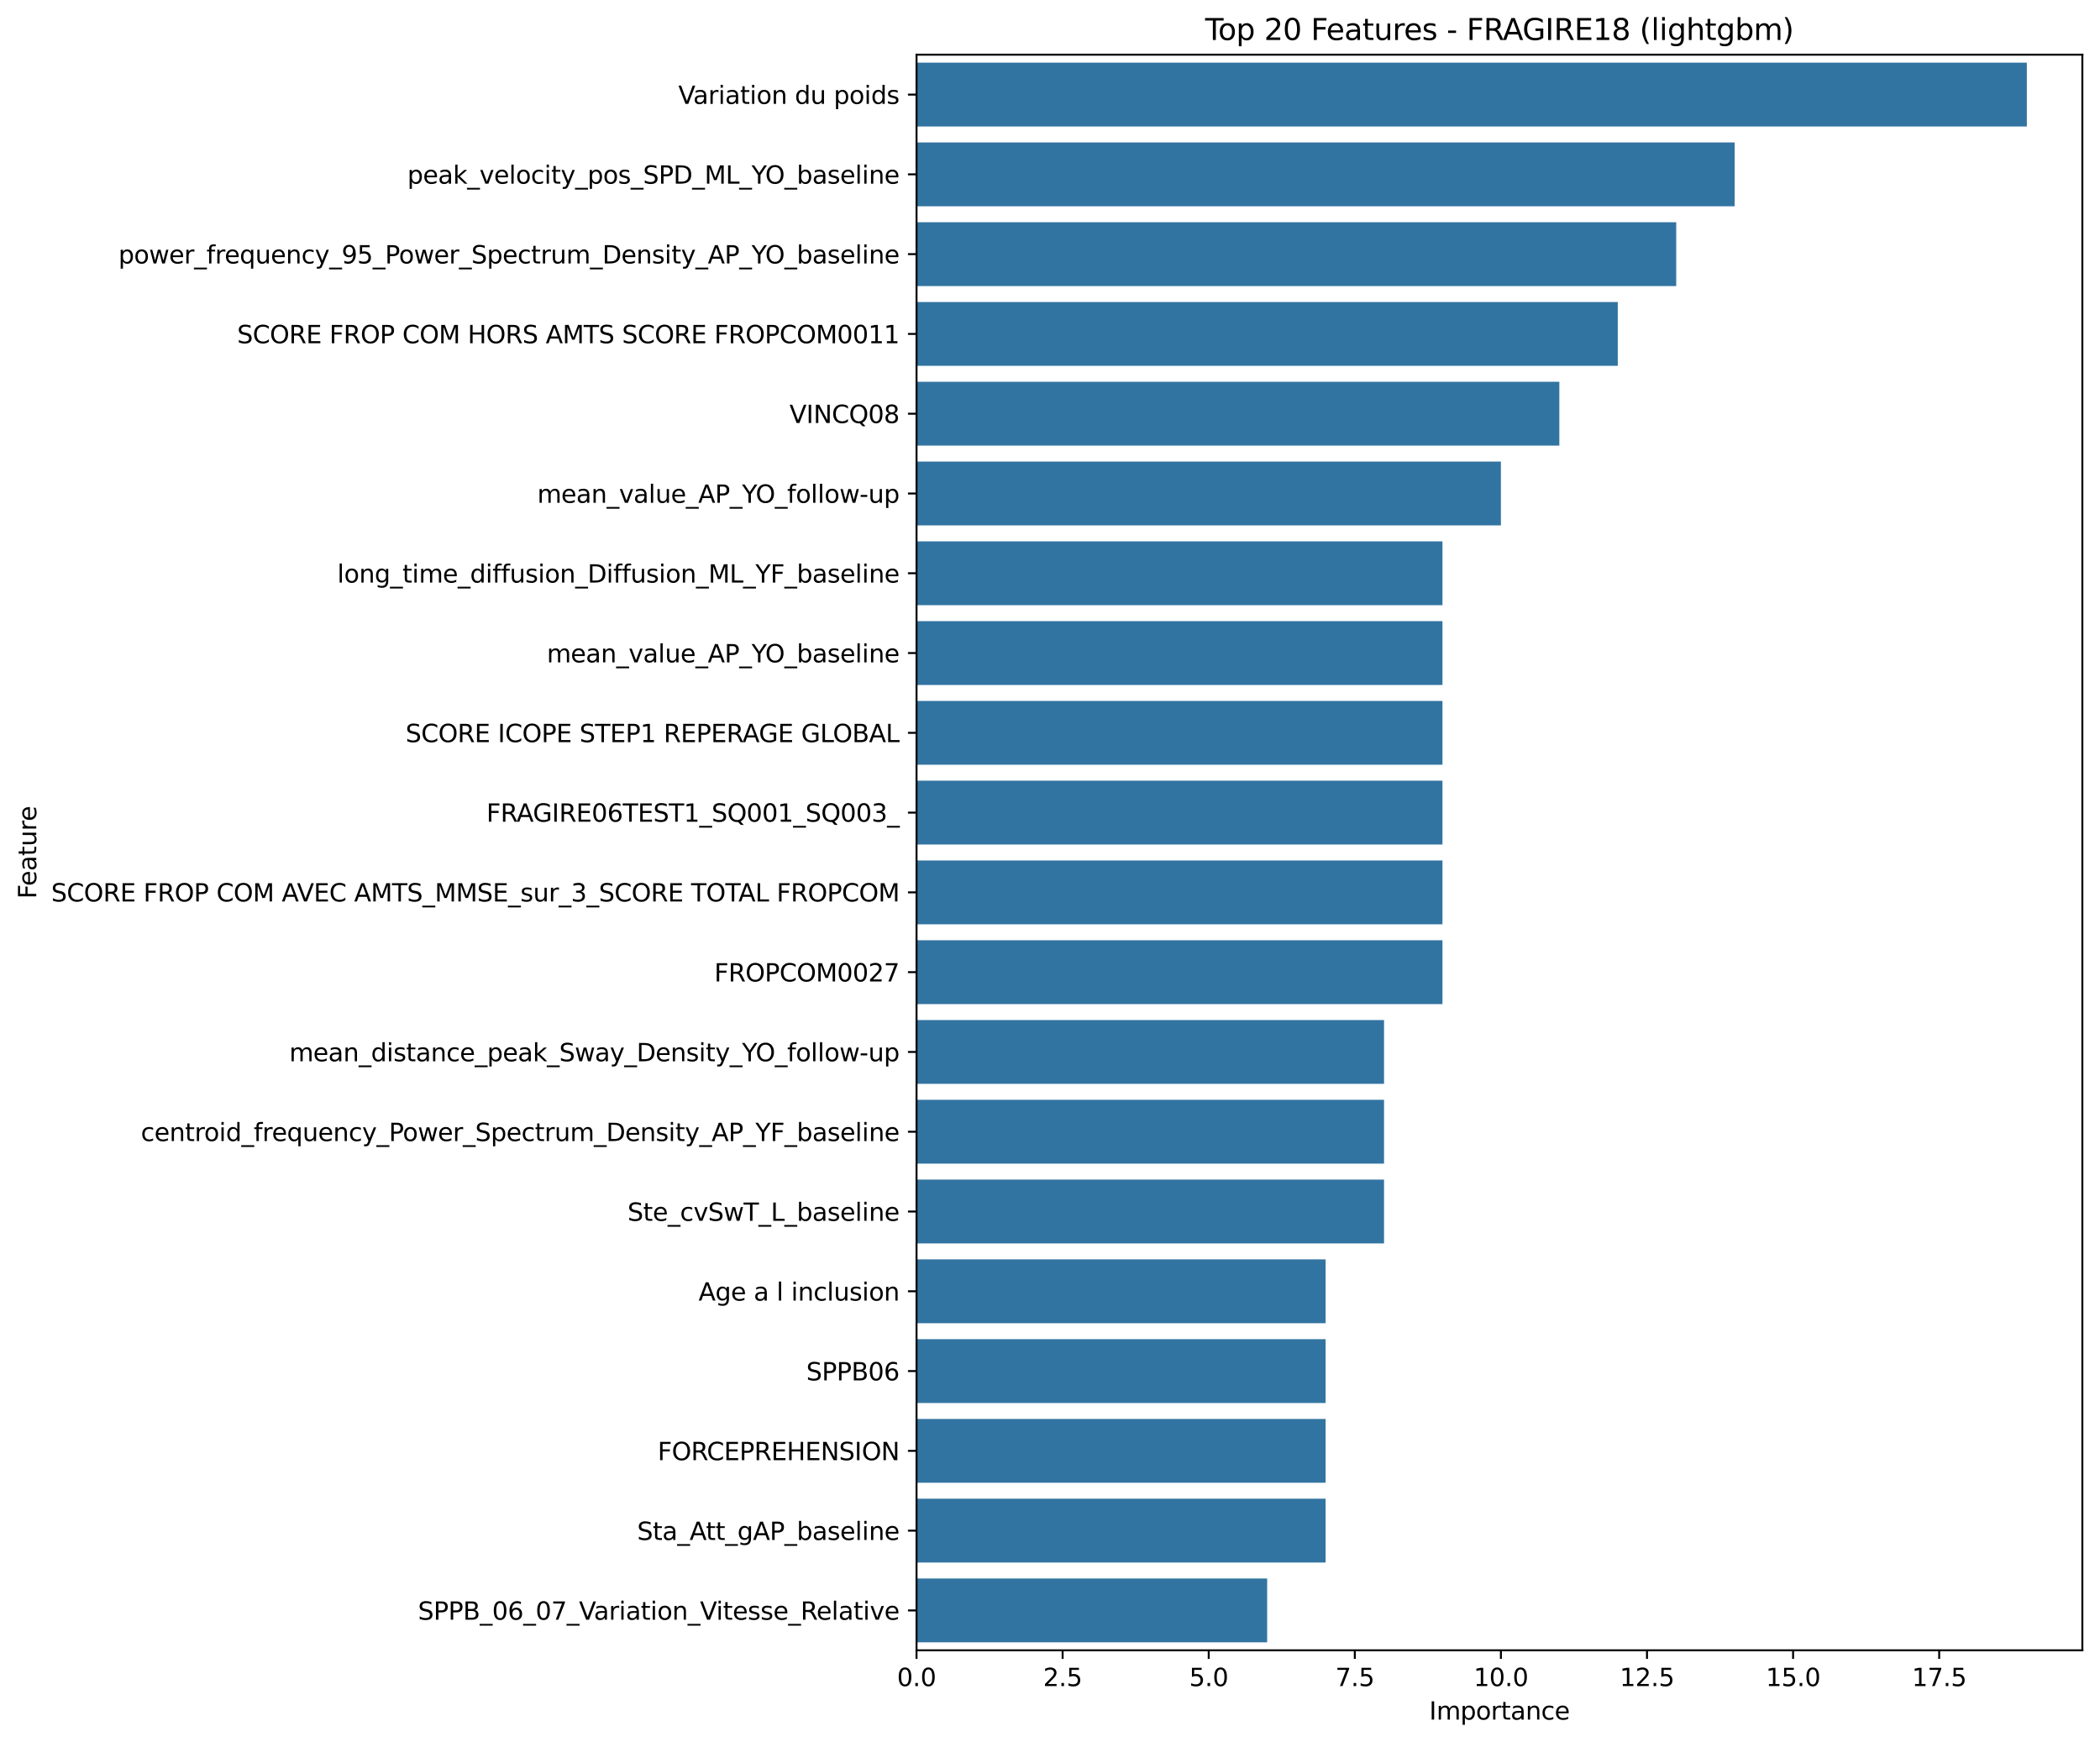 <?xml version="1.0" encoding="utf-8" standalone="no"?>
<!DOCTYPE svg PUBLIC "-//W3C//DTD SVG 1.1//EN"
  "http://www.w3.org/Graphics/SVG/1.1/DTD/svg11.dtd">
<svg xmlns:xlink="http://www.w3.org/1999/xlink" width="856.915pt" height="711.034pt" viewBox="0 0 856.915 711.034" xmlns="http://www.w3.org/2000/svg" version="1.1">
 <defs>
  <style type="text/css">*{stroke-linejoin: round; stroke-linecap: butt}</style>
 </defs>
 <g id="figure_1">
  <g id="patch_1">
   <path d="M 0 711.034 
L 856.915 711.034 
L 856.915 0 
L 0 0 
z
" style="fill: #ffffff"/>
  </g>
  <g id="axes_1">
   <g id="patch_2">
    <path d="M 373.995 673.478 
L 849.715 673.478 
L 849.715 22.318 
L 373.995 22.318 
z
" style="fill: #ffffff"/>
   </g>
   <g id="patch_3">
    <path d="M 373.995 25.574 
L 827.062 25.574 
L 827.062 51.62 
L 373.995 51.62 
z
" clip-path="url(#pc500487683)" style="fill: #3274a1"/>
   </g>
   <g id="patch_4">
    <path d="M 373.995 58.132 
L 707.834 58.132 
L 707.834 84.178 
L 373.995 84.178 
z
" clip-path="url(#pc500487683)" style="fill: #3274a1"/>
   </g>
   <g id="patch_5">
    <path d="M 373.995 90.69 
L 683.988 90.69 
L 683.988 116.736 
L 373.995 116.736 
z
" clip-path="url(#pc500487683)" style="fill: #3274a1"/>
   </g>
   <g id="patch_6">
    <path d="M 373.995 123.248 
L 660.143 123.248 
L 660.143 149.294 
L 373.995 149.294 
z
" clip-path="url(#pc500487683)" style="fill: #3274a1"/>
   </g>
   <g id="patch_7">
    <path d="M 373.995 155.806 
L 636.297 155.806 
L 636.297 181.852 
L 373.995 181.852 
z
" clip-path="url(#pc500487683)" style="fill: #3274a1"/>
   </g>
   <g id="patch_8">
    <path d="M 373.995 188.364 
L 612.451 188.364 
L 612.451 214.41 
L 373.995 214.41 
z
" clip-path="url(#pc500487683)" style="fill: #3274a1"/>
   </g>
   <g id="patch_9">
    <path d="M 373.995 220.922 
L 588.606 220.922 
L 588.606 246.968 
L 373.995 246.968 
z
" clip-path="url(#pc500487683)" style="fill: #3274a1"/>
   </g>
   <g id="patch_10">
    <path d="M 373.995 253.48 
L 588.606 253.48 
L 588.606 279.526 
L 373.995 279.526 
z
" clip-path="url(#pc500487683)" style="fill: #3274a1"/>
   </g>
   <g id="patch_11">
    <path d="M 373.995 286.038 
L 588.606 286.038 
L 588.606 312.084 
L 373.995 312.084 
z
" clip-path="url(#pc500487683)" style="fill: #3274a1"/>
   </g>
   <g id="patch_12">
    <path d="M 373.995 318.596 
L 588.606 318.596 
L 588.606 344.642 
L 373.995 344.642 
z
" clip-path="url(#pc500487683)" style="fill: #3274a1"/>
   </g>
   <g id="patch_13">
    <path d="M 373.995 351.154 
L 588.606 351.154 
L 588.606 377.2 
L 373.995 377.2 
z
" clip-path="url(#pc500487683)" style="fill: #3274a1"/>
   </g>
   <g id="patch_14">
    <path d="M 373.995 383.712 
L 588.606 383.712 
L 588.606 409.758 
L 373.995 409.758 
z
" clip-path="url(#pc500487683)" style="fill: #3274a1"/>
   </g>
   <g id="patch_15">
    <path d="M 373.995 416.27 
L 564.76 416.27 
L 564.76 442.316 
L 373.995 442.316 
z
" clip-path="url(#pc500487683)" style="fill: #3274a1"/>
   </g>
   <g id="patch_16">
    <path d="M 373.995 448.828 
L 564.76 448.828 
L 564.76 474.874 
L 373.995 474.874 
z
" clip-path="url(#pc500487683)" style="fill: #3274a1"/>
   </g>
   <g id="patch_17">
    <path d="M 373.995 481.386 
L 564.76 481.386 
L 564.76 507.432 
L 373.995 507.432 
z
" clip-path="url(#pc500487683)" style="fill: #3274a1"/>
   </g>
   <g id="patch_18">
    <path d="M 373.995 513.944 
L 540.915 513.944 
L 540.915 539.99 
L 373.995 539.99 
z
" clip-path="url(#pc500487683)" style="fill: #3274a1"/>
   </g>
   <g id="patch_19">
    <path d="M 373.995 546.502 
L 540.915 546.502 
L 540.915 572.548 
L 373.995 572.548 
z
" clip-path="url(#pc500487683)" style="fill: #3274a1"/>
   </g>
   <g id="patch_20">
    <path d="M 373.995 579.06 
L 540.915 579.06 
L 540.915 605.106 
L 373.995 605.106 
z
" clip-path="url(#pc500487683)" style="fill: #3274a1"/>
   </g>
   <g id="patch_21">
    <path d="M 373.995 611.618 
L 540.915 611.618 
L 540.915 637.664 
L 373.995 637.664 
z
" clip-path="url(#pc500487683)" style="fill: #3274a1"/>
   </g>
   <g id="patch_22">
    <path d="M 373.995 644.176 
L 517.069 644.176 
L 517.069 670.222 
L 373.995 670.222 
z
" clip-path="url(#pc500487683)" style="fill: #3274a1"/>
   </g>
   <g id="matplotlib.axis_1">
    <g id="xtick_1">
     <g id="line2d_1">
      <defs>
       <path id="m835b33e93d" d="M 0 0 
L 0 3.5 
" style="stroke: #000000; stroke-width: 0.8"/>
      </defs>
      <g>
       <use xlink:href="#m835b33e93d" x="373.995" y="673.478" style="stroke: #000000; stroke-width: 0.8"/>
      </g>
     </g>
     <g id="text_1">
      <!-- 0.0 -->
      <g transform="translate(366.044 688.077) scale(0.1 -0.1)">
       <defs>
        <path id="DejaVuSans-30" d="M 2034 4250 
Q 1547 4250 1301 3770 
Q 1056 3291 1056 2328 
Q 1056 1369 1301 889 
Q 1547 409 2034 409 
Q 2525 409 2770 889 
Q 3016 1369 3016 2328 
Q 3016 3291 2770 3770 
Q 2525 4250 2034 4250 
z
M 2034 4750 
Q 2819 4750 3233 4129 
Q 3647 3509 3647 2328 
Q 3647 1150 3233 529 
Q 2819 -91 2034 -91 
Q 1250 -91 836 529 
Q 422 1150 422 2328 
Q 422 3509 836 4129 
Q 1250 4750 2034 4750 
z
" transform="scale(0.016)"/>
        <path id="DejaVuSans-2e" d="M 684 794 
L 1344 794 
L 1344 0 
L 684 0 
L 684 794 
z
" transform="scale(0.016)"/>
       </defs>
       <use xlink:href="#DejaVuSans-30"/>
       <use xlink:href="#DejaVuSans-2e" transform="translate(63.623 0)"/>
       <use xlink:href="#DejaVuSans-30" transform="translate(95.41 0)"/>
      </g>
     </g>
    </g>
    <g id="xtick_2">
     <g id="line2d_2">
      <g>
       <use xlink:href="#m835b33e93d" x="433.609" y="673.478" style="stroke: #000000; stroke-width: 0.8"/>
      </g>
     </g>
     <g id="text_2">
      <!-- 2.5 -->
      <g transform="translate(425.658 688.077) scale(0.1 -0.1)">
       <defs>
        <path id="DejaVuSans-32" d="M 1228 531 
L 3431 531 
L 3431 0 
L 469 0 
L 469 531 
Q 828 903 1448 1529 
Q 2069 2156 2228 2338 
Q 2531 2678 2651 2914 
Q 2772 3150 2772 3378 
Q 2772 3750 2511 3984 
Q 2250 4219 1831 4219 
Q 1534 4219 1204 4116 
Q 875 4013 500 3803 
L 500 4441 
Q 881 4594 1212 4672 
Q 1544 4750 1819 4750 
Q 2544 4750 2975 4387 
Q 3406 4025 3406 3419 
Q 3406 3131 3298 2873 
Q 3191 2616 2906 2266 
Q 2828 2175 2409 1742 
Q 1991 1309 1228 531 
z
" transform="scale(0.016)"/>
        <path id="DejaVuSans-35" d="M 691 4666 
L 3169 4666 
L 3169 4134 
L 1269 4134 
L 1269 2991 
Q 1406 3038 1543 3061 
Q 1681 3084 1819 3084 
Q 2600 3084 3056 2656 
Q 3513 2228 3513 1497 
Q 3513 744 3044 326 
Q 2575 -91 1722 -91 
Q 1428 -91 1123 -41 
Q 819 9 494 109 
L 494 744 
Q 775 591 1075 516 
Q 1375 441 1709 441 
Q 2250 441 2565 725 
Q 2881 1009 2881 1497 
Q 2881 1984 2565 2268 
Q 2250 2553 1709 2553 
Q 1456 2553 1204 2497 
Q 953 2441 691 2322 
L 691 4666 
z
" transform="scale(0.016)"/>
       </defs>
       <use xlink:href="#DejaVuSans-32"/>
       <use xlink:href="#DejaVuSans-2e" transform="translate(63.623 0)"/>
       <use xlink:href="#DejaVuSans-35" transform="translate(95.41 0)"/>
      </g>
     </g>
    </g>
    <g id="xtick_3">
     <g id="line2d_3">
      <g>
       <use xlink:href="#m835b33e93d" x="493.223" y="673.478" style="stroke: #000000; stroke-width: 0.8"/>
      </g>
     </g>
     <g id="text_3">
      <!-- 5.0 -->
      <g transform="translate(485.272 688.077) scale(0.1 -0.1)">
       <use xlink:href="#DejaVuSans-35"/>
       <use xlink:href="#DejaVuSans-2e" transform="translate(63.623 0)"/>
       <use xlink:href="#DejaVuSans-30" transform="translate(95.41 0)"/>
      </g>
     </g>
    </g>
    <g id="xtick_4">
     <g id="line2d_4">
      <g>
       <use xlink:href="#m835b33e93d" x="552.837" y="673.478" style="stroke: #000000; stroke-width: 0.8"/>
      </g>
     </g>
     <g id="text_4">
      <!-- 7.5 -->
      <g transform="translate(544.886 688.077) scale(0.1 -0.1)">
       <defs>
        <path id="DejaVuSans-37" d="M 525 4666 
L 3525 4666 
L 3525 4397 
L 1831 0 
L 1172 0 
L 2766 4134 
L 525 4134 
L 525 4666 
z
" transform="scale(0.016)"/>
       </defs>
       <use xlink:href="#DejaVuSans-37"/>
       <use xlink:href="#DejaVuSans-2e" transform="translate(63.623 0)"/>
       <use xlink:href="#DejaVuSans-35" transform="translate(95.41 0)"/>
      </g>
     </g>
    </g>
    <g id="xtick_5">
     <g id="line2d_5">
      <g>
       <use xlink:href="#m835b33e93d" x="612.451" y="673.478" style="stroke: #000000; stroke-width: 0.8"/>
      </g>
     </g>
     <g id="text_5">
      <!-- 10.0 -->
      <g transform="translate(601.319 688.077) scale(0.1 -0.1)">
       <defs>
        <path id="DejaVuSans-31" d="M 794 531 
L 1825 531 
L 1825 4091 
L 703 3866 
L 703 4441 
L 1819 4666 
L 2450 4666 
L 2450 531 
L 3481 531 
L 3481 0 
L 794 0 
L 794 531 
z
" transform="scale(0.016)"/>
       </defs>
       <use xlink:href="#DejaVuSans-31"/>
       <use xlink:href="#DejaVuSans-30" transform="translate(63.623 0)"/>
       <use xlink:href="#DejaVuSans-2e" transform="translate(127.246 0)"/>
       <use xlink:href="#DejaVuSans-30" transform="translate(159.033 0)"/>
      </g>
     </g>
    </g>
    <g id="xtick_6">
     <g id="line2d_6">
      <g>
       <use xlink:href="#m835b33e93d" x="672.065" y="673.478" style="stroke: #000000; stroke-width: 0.8"/>
      </g>
     </g>
     <g id="text_6">
      <!-- 12.5 -->
      <g transform="translate(660.933 688.077) scale(0.1 -0.1)">
       <use xlink:href="#DejaVuSans-31"/>
       <use xlink:href="#DejaVuSans-32" transform="translate(63.623 0)"/>
       <use xlink:href="#DejaVuSans-2e" transform="translate(127.246 0)"/>
       <use xlink:href="#DejaVuSans-35" transform="translate(159.033 0)"/>
      </g>
     </g>
    </g>
    <g id="xtick_7">
     <g id="line2d_7">
      <g>
       <use xlink:href="#m835b33e93d" x="731.68" y="673.478" style="stroke: #000000; stroke-width: 0.8"/>
      </g>
     </g>
     <g id="text_7">
      <!-- 15.0 -->
      <g transform="translate(720.547 688.077) scale(0.1 -0.1)">
       <use xlink:href="#DejaVuSans-31"/>
       <use xlink:href="#DejaVuSans-35" transform="translate(63.623 0)"/>
       <use xlink:href="#DejaVuSans-2e" transform="translate(127.246 0)"/>
       <use xlink:href="#DejaVuSans-30" transform="translate(159.033 0)"/>
      </g>
     </g>
    </g>
    <g id="xtick_8">
     <g id="line2d_8">
      <g>
       <use xlink:href="#m835b33e93d" x="791.294" y="673.478" style="stroke: #000000; stroke-width: 0.8"/>
      </g>
     </g>
     <g id="text_8">
      <!-- 17.5 -->
      <g transform="translate(780.161 688.077) scale(0.1 -0.1)">
       <use xlink:href="#DejaVuSans-31"/>
       <use xlink:href="#DejaVuSans-37" transform="translate(63.623 0)"/>
       <use xlink:href="#DejaVuSans-2e" transform="translate(127.246 0)"/>
       <use xlink:href="#DejaVuSans-35" transform="translate(159.033 0)"/>
      </g>
     </g>
    </g>
    <g id="text_9">
     <!-- Importance -->
     <g transform="translate(583.202 701.755) scale(0.1 -0.1)">
      <defs>
       <path id="DejaVuSans-49" d="M 628 4666 
L 1259 4666 
L 1259 0 
L 628 0 
L 628 4666 
z
" transform="scale(0.016)"/>
       <path id="DejaVuSans-6d" d="M 3328 2828 
Q 3544 3216 3844 3400 
Q 4144 3584 4550 3584 
Q 5097 3584 5394 3201 
Q 5691 2819 5691 2113 
L 5691 0 
L 5113 0 
L 5113 2094 
Q 5113 2597 4934 2840 
Q 4756 3084 4391 3084 
Q 3944 3084 3684 2787 
Q 3425 2491 3425 1978 
L 3425 0 
L 2847 0 
L 2847 2094 
Q 2847 2600 2669 2842 
Q 2491 3084 2119 3084 
Q 1678 3084 1418 2786 
Q 1159 2488 1159 1978 
L 1159 0 
L 581 0 
L 581 3500 
L 1159 3500 
L 1159 2956 
Q 1356 3278 1631 3431 
Q 1906 3584 2284 3584 
Q 2666 3584 2933 3390 
Q 3200 3197 3328 2828 
z
" transform="scale(0.016)"/>
       <path id="DejaVuSans-70" d="M 1159 525 
L 1159 -1331 
L 581 -1331 
L 581 3500 
L 1159 3500 
L 1159 2969 
Q 1341 3281 1617 3432 
Q 1894 3584 2278 3584 
Q 2916 3584 3314 3078 
Q 3713 2572 3713 1747 
Q 3713 922 3314 415 
Q 2916 -91 2278 -91 
Q 1894 -91 1617 61 
Q 1341 213 1159 525 
z
M 3116 1747 
Q 3116 2381 2855 2742 
Q 2594 3103 2138 3103 
Q 1681 3103 1420 2742 
Q 1159 2381 1159 1747 
Q 1159 1113 1420 752 
Q 1681 391 2138 391 
Q 2594 391 2855 752 
Q 3116 1113 3116 1747 
z
" transform="scale(0.016)"/>
       <path id="DejaVuSans-6f" d="M 1959 3097 
Q 1497 3097 1228 2736 
Q 959 2375 959 1747 
Q 959 1119 1226 758 
Q 1494 397 1959 397 
Q 2419 397 2687 759 
Q 2956 1122 2956 1747 
Q 2956 2369 2687 2733 
Q 2419 3097 1959 3097 
z
M 1959 3584 
Q 2709 3584 3137 3096 
Q 3566 2609 3566 1747 
Q 3566 888 3137 398 
Q 2709 -91 1959 -91 
Q 1206 -91 779 398 
Q 353 888 353 1747 
Q 353 2609 779 3096 
Q 1206 3584 1959 3584 
z
" transform="scale(0.016)"/>
       <path id="DejaVuSans-72" d="M 2631 2963 
Q 2534 3019 2420 3045 
Q 2306 3072 2169 3072 
Q 1681 3072 1420 2755 
Q 1159 2438 1159 1844 
L 1159 0 
L 581 0 
L 581 3500 
L 1159 3500 
L 1159 2956 
Q 1341 3275 1631 3429 
Q 1922 3584 2338 3584 
Q 2397 3584 2469 3576 
Q 2541 3569 2628 3553 
L 2631 2963 
z
" transform="scale(0.016)"/>
       <path id="DejaVuSans-74" d="M 1172 4494 
L 1172 3500 
L 2356 3500 
L 2356 3053 
L 1172 3053 
L 1172 1153 
Q 1172 725 1289 603 
Q 1406 481 1766 481 
L 2356 481 
L 2356 0 
L 1766 0 
Q 1100 0 847 248 
Q 594 497 594 1153 
L 594 3053 
L 172 3053 
L 172 3500 
L 594 3500 
L 594 4494 
L 1172 4494 
z
" transform="scale(0.016)"/>
       <path id="DejaVuSans-61" d="M 2194 1759 
Q 1497 1759 1228 1600 
Q 959 1441 959 1056 
Q 959 750 1161 570 
Q 1363 391 1709 391 
Q 2188 391 2477 730 
Q 2766 1069 2766 1631 
L 2766 1759 
L 2194 1759 
z
M 3341 1997 
L 3341 0 
L 2766 0 
L 2766 531 
Q 2569 213 2275 61 
Q 1981 -91 1556 -91 
Q 1019 -91 701 211 
Q 384 513 384 1019 
Q 384 1609 779 1909 
Q 1175 2209 1959 2209 
L 2766 2209 
L 2766 2266 
Q 2766 2663 2505 2880 
Q 2244 3097 1772 3097 
Q 1472 3097 1187 3025 
Q 903 2953 641 2809 
L 641 3341 
Q 956 3463 1253 3523 
Q 1550 3584 1831 3584 
Q 2591 3584 2966 3190 
Q 3341 2797 3341 1997 
z
" transform="scale(0.016)"/>
       <path id="DejaVuSans-6e" d="M 3513 2113 
L 3513 0 
L 2938 0 
L 2938 2094 
Q 2938 2591 2744 2837 
Q 2550 3084 2163 3084 
Q 1697 3084 1428 2787 
Q 1159 2491 1159 1978 
L 1159 0 
L 581 0 
L 581 3500 
L 1159 3500 
L 1159 2956 
Q 1366 3272 1645 3428 
Q 1925 3584 2291 3584 
Q 2894 3584 3203 3211 
Q 3513 2838 3513 2113 
z
" transform="scale(0.016)"/>
       <path id="DejaVuSans-63" d="M 3122 3366 
L 3122 2828 
Q 2878 2963 2633 3030 
Q 2388 3097 2138 3097 
Q 1578 3097 1268 2742 
Q 959 2388 959 1747 
Q 959 1106 1268 751 
Q 1578 397 2138 397 
Q 2388 397 2633 464 
Q 2878 531 3122 666 
L 3122 134 
Q 2881 22 2623 -34 
Q 2366 -91 2075 -91 
Q 1284 -91 818 406 
Q 353 903 353 1747 
Q 353 2603 823 3093 
Q 1294 3584 2113 3584 
Q 2378 3584 2631 3529 
Q 2884 3475 3122 3366 
z
" transform="scale(0.016)"/>
       <path id="DejaVuSans-65" d="M 3597 1894 
L 3597 1613 
L 953 1613 
Q 991 1019 1311 708 
Q 1631 397 2203 397 
Q 2534 397 2845 478 
Q 3156 559 3463 722 
L 3463 178 
Q 3153 47 2828 -22 
Q 2503 -91 2169 -91 
Q 1331 -91 842 396 
Q 353 884 353 1716 
Q 353 2575 817 3079 
Q 1281 3584 2069 3584 
Q 2775 3584 3186 3129 
Q 3597 2675 3597 1894 
z
M 3022 2063 
Q 3016 2534 2758 2815 
Q 2500 3097 2075 3097 
Q 1594 3097 1305 2825 
Q 1016 2553 972 2059 
L 3022 2063 
z
" transform="scale(0.016)"/>
      </defs>
      <use xlink:href="#DejaVuSans-49"/>
      <use xlink:href="#DejaVuSans-6d" transform="translate(29.492 0)"/>
      <use xlink:href="#DejaVuSans-70" transform="translate(126.904 0)"/>
      <use xlink:href="#DejaVuSans-6f" transform="translate(190.381 0)"/>
      <use xlink:href="#DejaVuSans-72" transform="translate(251.562 0)"/>
      <use xlink:href="#DejaVuSans-74" transform="translate(292.676 0)"/>
      <use xlink:href="#DejaVuSans-61" transform="translate(331.885 0)"/>
      <use xlink:href="#DejaVuSans-6e" transform="translate(393.164 0)"/>
      <use xlink:href="#DejaVuSans-63" transform="translate(456.543 0)"/>
      <use xlink:href="#DejaVuSans-65" transform="translate(511.523 0)"/>
     </g>
    </g>
   </g>
   <g id="matplotlib.axis_2">
    <g id="ytick_1">
     <g id="line2d_9">
      <defs>
       <path id="m6e6fd54448" d="M 0 0 
L -3.5 0 
" style="stroke: #000000; stroke-width: 0.8"/>
      </defs>
      <g>
       <use xlink:href="#m6e6fd54448" x="373.995" y="38.597" style="stroke: #000000; stroke-width: 0.8"/>
      </g>
     </g>
     <g id="text_10">
      <!-- Variation du poids -->
      <g transform="translate(276.784 42.396) scale(0.1 -0.1)">
       <defs>
        <path id="DejaVuSans-56" d="M 1831 0 
L 50 4666 
L 709 4666 
L 2188 738 
L 3669 4666 
L 4325 4666 
L 2547 0 
L 1831 0 
z
" transform="scale(0.016)"/>
        <path id="DejaVuSans-69" d="M 603 3500 
L 1178 3500 
L 1178 0 
L 603 0 
L 603 3500 
z
M 603 4863 
L 1178 4863 
L 1178 4134 
L 603 4134 
L 603 4863 
z
" transform="scale(0.016)"/>
        <path id="DejaVuSans-20" transform="scale(0.016)"/>
        <path id="DejaVuSans-64" d="M 2906 2969 
L 2906 4863 
L 3481 4863 
L 3481 0 
L 2906 0 
L 2906 525 
Q 2725 213 2448 61 
Q 2172 -91 1784 -91 
Q 1150 -91 751 415 
Q 353 922 353 1747 
Q 353 2572 751 3078 
Q 1150 3584 1784 3584 
Q 2172 3584 2448 3432 
Q 2725 3281 2906 2969 
z
M 947 1747 
Q 947 1113 1208 752 
Q 1469 391 1925 391 
Q 2381 391 2643 752 
Q 2906 1113 2906 1747 
Q 2906 2381 2643 2742 
Q 2381 3103 1925 3103 
Q 1469 3103 1208 2742 
Q 947 2381 947 1747 
z
" transform="scale(0.016)"/>
        <path id="DejaVuSans-75" d="M 544 1381 
L 544 3500 
L 1119 3500 
L 1119 1403 
Q 1119 906 1312 657 
Q 1506 409 1894 409 
Q 2359 409 2629 706 
Q 2900 1003 2900 1516 
L 2900 3500 
L 3475 3500 
L 3475 0 
L 2900 0 
L 2900 538 
Q 2691 219 2414 64 
Q 2138 -91 1772 -91 
Q 1169 -91 856 284 
Q 544 659 544 1381 
z
M 1991 3584 
L 1991 3584 
z
" transform="scale(0.016)"/>
        <path id="DejaVuSans-73" d="M 2834 3397 
L 2834 2853 
Q 2591 2978 2328 3040 
Q 2066 3103 1784 3103 
Q 1356 3103 1142 2972 
Q 928 2841 928 2578 
Q 928 2378 1081 2264 
Q 1234 2150 1697 2047 
L 1894 2003 
Q 2506 1872 2764 1633 
Q 3022 1394 3022 966 
Q 3022 478 2636 193 
Q 2250 -91 1575 -91 
Q 1294 -91 989 -36 
Q 684 19 347 128 
L 347 722 
Q 666 556 975 473 
Q 1284 391 1588 391 
Q 1994 391 2212 530 
Q 2431 669 2431 922 
Q 2431 1156 2273 1281 
Q 2116 1406 1581 1522 
L 1381 1569 
Q 847 1681 609 1914 
Q 372 2147 372 2553 
Q 372 3047 722 3315 
Q 1072 3584 1716 3584 
Q 2034 3584 2315 3537 
Q 2597 3491 2834 3397 
z
" transform="scale(0.016)"/>
       </defs>
       <use xlink:href="#DejaVuSans-56"/>
       <use xlink:href="#DejaVuSans-61" transform="translate(60.658 0)"/>
       <use xlink:href="#DejaVuSans-72" transform="translate(121.938 0)"/>
       <use xlink:href="#DejaVuSans-69" transform="translate(163.051 0)"/>
       <use xlink:href="#DejaVuSans-61" transform="translate(190.834 0)"/>
       <use xlink:href="#DejaVuSans-74" transform="translate(252.113 0)"/>
       <use xlink:href="#DejaVuSans-69" transform="translate(291.322 0)"/>
       <use xlink:href="#DejaVuSans-6f" transform="translate(319.105 0)"/>
       <use xlink:href="#DejaVuSans-6e" transform="translate(380.287 0)"/>
       <use xlink:href="#DejaVuSans-20" transform="translate(443.666 0)"/>
       <use xlink:href="#DejaVuSans-64" transform="translate(475.453 0)"/>
       <use xlink:href="#DejaVuSans-75" transform="translate(538.93 0)"/>
       <use xlink:href="#DejaVuSans-20" transform="translate(602.309 0)"/>
       <use xlink:href="#DejaVuSans-70" transform="translate(634.096 0)"/>
       <use xlink:href="#DejaVuSans-6f" transform="translate(697.572 0)"/>
       <use xlink:href="#DejaVuSans-69" transform="translate(758.754 0)"/>
       <use xlink:href="#DejaVuSans-64" transform="translate(786.537 0)"/>
       <use xlink:href="#DejaVuSans-73" transform="translate(850.014 0)"/>
      </g>
     </g>
    </g>
    <g id="ytick_2">
     <g id="line2d_10">
      <g>
       <use xlink:href="#m6e6fd54448" x="373.995" y="71.155" style="stroke: #000000; stroke-width: 0.8"/>
      </g>
     </g>
     <g id="text_11">
      <!-- peak_velocity_pos_SPD_ML_YO_baseline -->
      <g transform="translate(166.22 74.954) scale(0.1 -0.1)">
       <defs>
        <path id="DejaVuSans-6b" d="M 581 4863 
L 1159 4863 
L 1159 1991 
L 2875 3500 
L 3609 3500 
L 1753 1863 
L 3688 0 
L 2938 0 
L 1159 1709 
L 1159 0 
L 581 0 
L 581 4863 
z
" transform="scale(0.016)"/>
        <path id="DejaVuSans-5f" d="M 3263 -1063 
L 3263 -1509 
L -63 -1509 
L -63 -1063 
L 3263 -1063 
z
" transform="scale(0.016)"/>
        <path id="DejaVuSans-76" d="M 191 3500 
L 800 3500 
L 1894 563 
L 2988 3500 
L 3597 3500 
L 2284 0 
L 1503 0 
L 191 3500 
z
" transform="scale(0.016)"/>
        <path id="DejaVuSans-6c" d="M 603 4863 
L 1178 4863 
L 1178 0 
L 603 0 
L 603 4863 
z
" transform="scale(0.016)"/>
        <path id="DejaVuSans-79" d="M 2059 -325 
Q 1816 -950 1584 -1140 
Q 1353 -1331 966 -1331 
L 506 -1331 
L 506 -850 
L 844 -850 
Q 1081 -850 1212 -737 
Q 1344 -625 1503 -206 
L 1606 56 
L 191 3500 
L 800 3500 
L 1894 763 
L 2988 3500 
L 3597 3500 
L 2059 -325 
z
" transform="scale(0.016)"/>
        <path id="DejaVuSans-53" d="M 3425 4513 
L 3425 3897 
Q 3066 4069 2747 4153 
Q 2428 4238 2131 4238 
Q 1616 4238 1336 4038 
Q 1056 3838 1056 3469 
Q 1056 3159 1242 3001 
Q 1428 2844 1947 2747 
L 2328 2669 
Q 3034 2534 3370 2195 
Q 3706 1856 3706 1288 
Q 3706 609 3251 259 
Q 2797 -91 1919 -91 
Q 1588 -91 1214 -16 
Q 841 59 441 206 
L 441 856 
Q 825 641 1194 531 
Q 1563 422 1919 422 
Q 2459 422 2753 634 
Q 3047 847 3047 1241 
Q 3047 1584 2836 1778 
Q 2625 1972 2144 2069 
L 1759 2144 
Q 1053 2284 737 2584 
Q 422 2884 422 3419 
Q 422 4038 858 4394 
Q 1294 4750 2059 4750 
Q 2388 4750 2728 4690 
Q 3069 4631 3425 4513 
z
" transform="scale(0.016)"/>
        <path id="DejaVuSans-50" d="M 1259 4147 
L 1259 2394 
L 2053 2394 
Q 2494 2394 2734 2622 
Q 2975 2850 2975 3272 
Q 2975 3691 2734 3919 
Q 2494 4147 2053 4147 
L 1259 4147 
z
M 628 4666 
L 2053 4666 
Q 2838 4666 3239 4311 
Q 3641 3956 3641 3272 
Q 3641 2581 3239 2228 
Q 2838 1875 2053 1875 
L 1259 1875 
L 1259 0 
L 628 0 
L 628 4666 
z
" transform="scale(0.016)"/>
        <path id="DejaVuSans-44" d="M 1259 4147 
L 1259 519 
L 2022 519 
Q 2988 519 3436 956 
Q 3884 1394 3884 2338 
Q 3884 3275 3436 3711 
Q 2988 4147 2022 4147 
L 1259 4147 
z
M 628 4666 
L 1925 4666 
Q 3281 4666 3915 4102 
Q 4550 3538 4550 2338 
Q 4550 1131 3912 565 
Q 3275 0 1925 0 
L 628 0 
L 628 4666 
z
" transform="scale(0.016)"/>
        <path id="DejaVuSans-4d" d="M 628 4666 
L 1569 4666 
L 2759 1491 
L 3956 4666 
L 4897 4666 
L 4897 0 
L 4281 0 
L 4281 4097 
L 3078 897 
L 2444 897 
L 1241 4097 
L 1241 0 
L 628 0 
L 628 4666 
z
" transform="scale(0.016)"/>
        <path id="DejaVuSans-4c" d="M 628 4666 
L 1259 4666 
L 1259 531 
L 3531 531 
L 3531 0 
L 628 0 
L 628 4666 
z
" transform="scale(0.016)"/>
        <path id="DejaVuSans-59" d="M -13 4666 
L 666 4666 
L 1959 2747 
L 3244 4666 
L 3922 4666 
L 2272 2222 
L 2272 0 
L 1638 0 
L 1638 2222 
L -13 4666 
z
" transform="scale(0.016)"/>
        <path id="DejaVuSans-4f" d="M 2522 4238 
Q 1834 4238 1429 3725 
Q 1025 3213 1025 2328 
Q 1025 1447 1429 934 
Q 1834 422 2522 422 
Q 3209 422 3611 934 
Q 4013 1447 4013 2328 
Q 4013 3213 3611 3725 
Q 3209 4238 2522 4238 
z
M 2522 4750 
Q 3503 4750 4090 4092 
Q 4678 3434 4678 2328 
Q 4678 1225 4090 567 
Q 3503 -91 2522 -91 
Q 1538 -91 948 565 
Q 359 1222 359 2328 
Q 359 3434 948 4092 
Q 1538 4750 2522 4750 
z
" transform="scale(0.016)"/>
        <path id="DejaVuSans-62" d="M 3116 1747 
Q 3116 2381 2855 2742 
Q 2594 3103 2138 3103 
Q 1681 3103 1420 2742 
Q 1159 2381 1159 1747 
Q 1159 1113 1420 752 
Q 1681 391 2138 391 
Q 2594 391 2855 752 
Q 3116 1113 3116 1747 
z
M 1159 2969 
Q 1341 3281 1617 3432 
Q 1894 3584 2278 3584 
Q 2916 3584 3314 3078 
Q 3713 2572 3713 1747 
Q 3713 922 3314 415 
Q 2916 -91 2278 -91 
Q 1894 -91 1617 61 
Q 1341 213 1159 525 
L 1159 0 
L 581 0 
L 581 4863 
L 1159 4863 
L 1159 2969 
z
" transform="scale(0.016)"/>
       </defs>
       <use xlink:href="#DejaVuSans-70"/>
       <use xlink:href="#DejaVuSans-65" transform="translate(63.477 0)"/>
       <use xlink:href="#DejaVuSans-61" transform="translate(125 0)"/>
       <use xlink:href="#DejaVuSans-6b" transform="translate(186.279 0)"/>
       <use xlink:href="#DejaVuSans-5f" transform="translate(244.189 0)"/>
       <use xlink:href="#DejaVuSans-76" transform="translate(294.189 0)"/>
       <use xlink:href="#DejaVuSans-65" transform="translate(353.369 0)"/>
       <use xlink:href="#DejaVuSans-6c" transform="translate(414.893 0)"/>
       <use xlink:href="#DejaVuSans-6f" transform="translate(442.676 0)"/>
       <use xlink:href="#DejaVuSans-63" transform="translate(503.857 0)"/>
       <use xlink:href="#DejaVuSans-69" transform="translate(558.838 0)"/>
       <use xlink:href="#DejaVuSans-74" transform="translate(586.621 0)"/>
       <use xlink:href="#DejaVuSans-79" transform="translate(625.83 0)"/>
       <use xlink:href="#DejaVuSans-5f" transform="translate(685.01 0)"/>
       <use xlink:href="#DejaVuSans-70" transform="translate(735.01 0)"/>
       <use xlink:href="#DejaVuSans-6f" transform="translate(798.486 0)"/>
       <use xlink:href="#DejaVuSans-73" transform="translate(859.668 0)"/>
       <use xlink:href="#DejaVuSans-5f" transform="translate(911.768 0)"/>
       <use xlink:href="#DejaVuSans-53" transform="translate(961.768 0)"/>
       <use xlink:href="#DejaVuSans-50" transform="translate(1025.244 0)"/>
       <use xlink:href="#DejaVuSans-44" transform="translate(1085.547 0)"/>
       <use xlink:href="#DejaVuSans-5f" transform="translate(1162.549 0)"/>
       <use xlink:href="#DejaVuSans-4d" transform="translate(1212.549 0)"/>
       <use xlink:href="#DejaVuSans-4c" transform="translate(1298.828 0)"/>
       <use xlink:href="#DejaVuSans-5f" transform="translate(1354.541 0)"/>
       <use xlink:href="#DejaVuSans-59" transform="translate(1404.541 0)"/>
       <use xlink:href="#DejaVuSans-4f" transform="translate(1460.125 0)"/>
       <use xlink:href="#DejaVuSans-5f" transform="translate(1538.836 0)"/>
       <use xlink:href="#DejaVuSans-62" transform="translate(1588.836 0)"/>
       <use xlink:href="#DejaVuSans-61" transform="translate(1652.312 0)"/>
       <use xlink:href="#DejaVuSans-73" transform="translate(1713.592 0)"/>
       <use xlink:href="#DejaVuSans-65" transform="translate(1765.691 0)"/>
       <use xlink:href="#DejaVuSans-6c" transform="translate(1827.215 0)"/>
       <use xlink:href="#DejaVuSans-69" transform="translate(1854.998 0)"/>
       <use xlink:href="#DejaVuSans-6e" transform="translate(1882.781 0)"/>
       <use xlink:href="#DejaVuSans-65" transform="translate(1946.16 0)"/>
      </g>
     </g>
    </g>
    <g id="ytick_3">
     <g id="line2d_11">
      <g>
       <use xlink:href="#m6e6fd54448" x="373.995" y="103.713" style="stroke: #000000; stroke-width: 0.8"/>
      </g>
     </g>
     <g id="text_12">
      <!-- power_frequency_95_Power_Spectrum_Density_AP_YO_baseline -->
      <g transform="translate(48.319 107.512) scale(0.1 -0.1)">
       <defs>
        <path id="DejaVuSans-77" d="M 269 3500 
L 844 3500 
L 1563 769 
L 2278 3500 
L 2956 3500 
L 3675 769 
L 4391 3500 
L 4966 3500 
L 4050 0 
L 3372 0 
L 2619 2869 
L 1863 0 
L 1184 0 
L 269 3500 
z
" transform="scale(0.016)"/>
        <path id="DejaVuSans-66" d="M 2375 4863 
L 2375 4384 
L 1825 4384 
Q 1516 4384 1395 4259 
Q 1275 4134 1275 3809 
L 1275 3500 
L 2222 3500 
L 2222 3053 
L 1275 3053 
L 1275 0 
L 697 0 
L 697 3053 
L 147 3053 
L 147 3500 
L 697 3500 
L 697 3744 
Q 697 4328 969 4595 
Q 1241 4863 1831 4863 
L 2375 4863 
z
" transform="scale(0.016)"/>
        <path id="DejaVuSans-71" d="M 947 1747 
Q 947 1113 1208 752 
Q 1469 391 1925 391 
Q 2381 391 2643 752 
Q 2906 1113 2906 1747 
Q 2906 2381 2643 2742 
Q 2381 3103 1925 3103 
Q 1469 3103 1208 2742 
Q 947 2381 947 1747 
z
M 2906 525 
Q 2725 213 2448 61 
Q 2172 -91 1784 -91 
Q 1150 -91 751 415 
Q 353 922 353 1747 
Q 353 2572 751 3078 
Q 1150 3584 1784 3584 
Q 2172 3584 2448 3432 
Q 2725 3281 2906 2969 
L 2906 3500 
L 3481 3500 
L 3481 -1331 
L 2906 -1331 
L 2906 525 
z
" transform="scale(0.016)"/>
        <path id="DejaVuSans-39" d="M 703 97 
L 703 672 
Q 941 559 1184 500 
Q 1428 441 1663 441 
Q 2288 441 2617 861 
Q 2947 1281 2994 2138 
Q 2813 1869 2534 1725 
Q 2256 1581 1919 1581 
Q 1219 1581 811 2004 
Q 403 2428 403 3163 
Q 403 3881 828 4315 
Q 1253 4750 1959 4750 
Q 2769 4750 3195 4129 
Q 3622 3509 3622 2328 
Q 3622 1225 3098 567 
Q 2575 -91 1691 -91 
Q 1453 -91 1209 -44 
Q 966 3 703 97 
z
M 1959 2075 
Q 2384 2075 2632 2365 
Q 2881 2656 2881 3163 
Q 2881 3666 2632 3958 
Q 2384 4250 1959 4250 
Q 1534 4250 1286 3958 
Q 1038 3666 1038 3163 
Q 1038 2656 1286 2365 
Q 1534 2075 1959 2075 
z
" transform="scale(0.016)"/>
        <path id="DejaVuSans-41" d="M 2188 4044 
L 1331 1722 
L 3047 1722 
L 2188 4044 
z
M 1831 4666 
L 2547 4666 
L 4325 0 
L 3669 0 
L 3244 1197 
L 1141 1197 
L 716 0 
L 50 0 
L 1831 4666 
z
" transform="scale(0.016)"/>
       </defs>
       <use xlink:href="#DejaVuSans-70"/>
       <use xlink:href="#DejaVuSans-6f" transform="translate(63.477 0)"/>
       <use xlink:href="#DejaVuSans-77" transform="translate(124.658 0)"/>
       <use xlink:href="#DejaVuSans-65" transform="translate(206.445 0)"/>
       <use xlink:href="#DejaVuSans-72" transform="translate(267.969 0)"/>
       <use xlink:href="#DejaVuSans-5f" transform="translate(309.082 0)"/>
       <use xlink:href="#DejaVuSans-66" transform="translate(359.082 0)"/>
       <use xlink:href="#DejaVuSans-72" transform="translate(394.287 0)"/>
       <use xlink:href="#DejaVuSans-65" transform="translate(433.15 0)"/>
       <use xlink:href="#DejaVuSans-71" transform="translate(494.674 0)"/>
       <use xlink:href="#DejaVuSans-75" transform="translate(558.15 0)"/>
       <use xlink:href="#DejaVuSans-65" transform="translate(621.529 0)"/>
       <use xlink:href="#DejaVuSans-6e" transform="translate(683.053 0)"/>
       <use xlink:href="#DejaVuSans-63" transform="translate(746.432 0)"/>
       <use xlink:href="#DejaVuSans-79" transform="translate(801.412 0)"/>
       <use xlink:href="#DejaVuSans-5f" transform="translate(860.592 0)"/>
       <use xlink:href="#DejaVuSans-39" transform="translate(910.592 0)"/>
       <use xlink:href="#DejaVuSans-35" transform="translate(974.215 0)"/>
       <use xlink:href="#DejaVuSans-5f" transform="translate(1037.838 0)"/>
       <use xlink:href="#DejaVuSans-50" transform="translate(1087.838 0)"/>
       <use xlink:href="#DejaVuSans-6f" transform="translate(1144.516 0)"/>
       <use xlink:href="#DejaVuSans-77" transform="translate(1205.697 0)"/>
       <use xlink:href="#DejaVuSans-65" transform="translate(1287.484 0)"/>
       <use xlink:href="#DejaVuSans-72" transform="translate(1349.008 0)"/>
       <use xlink:href="#DejaVuSans-5f" transform="translate(1390.121 0)"/>
       <use xlink:href="#DejaVuSans-53" transform="translate(1440.121 0)"/>
       <use xlink:href="#DejaVuSans-70" transform="translate(1503.598 0)"/>
       <use xlink:href="#DejaVuSans-65" transform="translate(1567.074 0)"/>
       <use xlink:href="#DejaVuSans-63" transform="translate(1628.598 0)"/>
       <use xlink:href="#DejaVuSans-74" transform="translate(1683.578 0)"/>
       <use xlink:href="#DejaVuSans-72" transform="translate(1722.787 0)"/>
       <use xlink:href="#DejaVuSans-75" transform="translate(1763.9 0)"/>
       <use xlink:href="#DejaVuSans-6d" transform="translate(1827.279 0)"/>
       <use xlink:href="#DejaVuSans-5f" transform="translate(1924.691 0)"/>
       <use xlink:href="#DejaVuSans-44" transform="translate(1974.691 0)"/>
       <use xlink:href="#DejaVuSans-65" transform="translate(2051.693 0)"/>
       <use xlink:href="#DejaVuSans-6e" transform="translate(2113.217 0)"/>
       <use xlink:href="#DejaVuSans-73" transform="translate(2176.596 0)"/>
       <use xlink:href="#DejaVuSans-69" transform="translate(2228.695 0)"/>
       <use xlink:href="#DejaVuSans-74" transform="translate(2256.479 0)"/>
       <use xlink:href="#DejaVuSans-79" transform="translate(2295.688 0)"/>
       <use xlink:href="#DejaVuSans-5f" transform="translate(2354.867 0)"/>
       <use xlink:href="#DejaVuSans-41" transform="translate(2404.867 0)"/>
       <use xlink:href="#DejaVuSans-50" transform="translate(2473.275 0)"/>
       <use xlink:href="#DejaVuSans-5f" transform="translate(2533.578 0)"/>
       <use xlink:href="#DejaVuSans-59" transform="translate(2583.578 0)"/>
       <use xlink:href="#DejaVuSans-4f" transform="translate(2639.162 0)"/>
       <use xlink:href="#DejaVuSans-5f" transform="translate(2717.873 0)"/>
       <use xlink:href="#DejaVuSans-62" transform="translate(2767.873 0)"/>
       <use xlink:href="#DejaVuSans-61" transform="translate(2831.35 0)"/>
       <use xlink:href="#DejaVuSans-73" transform="translate(2892.629 0)"/>
       <use xlink:href="#DejaVuSans-65" transform="translate(2944.729 0)"/>
       <use xlink:href="#DejaVuSans-6c" transform="translate(3006.252 0)"/>
       <use xlink:href="#DejaVuSans-69" transform="translate(3034.035 0)"/>
       <use xlink:href="#DejaVuSans-6e" transform="translate(3061.818 0)"/>
       <use xlink:href="#DejaVuSans-65" transform="translate(3125.197 0)"/>
      </g>
     </g>
    </g>
    <g id="ytick_4">
     <g id="line2d_12">
      <g>
       <use xlink:href="#m6e6fd54448" x="373.995" y="136.271" style="stroke: #000000; stroke-width: 0.8"/>
      </g>
     </g>
     <g id="text_13">
      <!-- SCORE FROP COM HORS AMTS SCORE FROPCOM0011 -->
      <g transform="translate(96.753 140.07) scale(0.1 -0.1)">
       <defs>
        <path id="DejaVuSans-43" d="M 4122 4306 
L 4122 3641 
Q 3803 3938 3442 4084 
Q 3081 4231 2675 4231 
Q 1875 4231 1450 3742 
Q 1025 3253 1025 2328 
Q 1025 1406 1450 917 
Q 1875 428 2675 428 
Q 3081 428 3442 575 
Q 3803 722 4122 1019 
L 4122 359 
Q 3791 134 3420 21 
Q 3050 -91 2638 -91 
Q 1578 -91 968 557 
Q 359 1206 359 2328 
Q 359 3453 968 4101 
Q 1578 4750 2638 4750 
Q 3056 4750 3426 4639 
Q 3797 4528 4122 4306 
z
" transform="scale(0.016)"/>
        <path id="DejaVuSans-52" d="M 2841 2188 
Q 3044 2119 3236 1894 
Q 3428 1669 3622 1275 
L 4263 0 
L 3584 0 
L 2988 1197 
Q 2756 1666 2539 1819 
Q 2322 1972 1947 1972 
L 1259 1972 
L 1259 0 
L 628 0 
L 628 4666 
L 2053 4666 
Q 2853 4666 3247 4331 
Q 3641 3997 3641 3322 
Q 3641 2881 3436 2590 
Q 3231 2300 2841 2188 
z
M 1259 4147 
L 1259 2491 
L 2053 2491 
Q 2509 2491 2742 2702 
Q 2975 2913 2975 3322 
Q 2975 3731 2742 3939 
Q 2509 4147 2053 4147 
L 1259 4147 
z
" transform="scale(0.016)"/>
        <path id="DejaVuSans-45" d="M 628 4666 
L 3578 4666 
L 3578 4134 
L 1259 4134 
L 1259 2753 
L 3481 2753 
L 3481 2222 
L 1259 2222 
L 1259 531 
L 3634 531 
L 3634 0 
L 628 0 
L 628 4666 
z
" transform="scale(0.016)"/>
        <path id="DejaVuSans-46" d="M 628 4666 
L 3309 4666 
L 3309 4134 
L 1259 4134 
L 1259 2759 
L 3109 2759 
L 3109 2228 
L 1259 2228 
L 1259 0 
L 628 0 
L 628 4666 
z
" transform="scale(0.016)"/>
        <path id="DejaVuSans-48" d="M 628 4666 
L 1259 4666 
L 1259 2753 
L 3553 2753 
L 3553 4666 
L 4184 4666 
L 4184 0 
L 3553 0 
L 3553 2222 
L 1259 2222 
L 1259 0 
L 628 0 
L 628 4666 
z
" transform="scale(0.016)"/>
        <path id="DejaVuSans-54" d="M -19 4666 
L 3928 4666 
L 3928 4134 
L 2272 4134 
L 2272 0 
L 1638 0 
L 1638 4134 
L -19 4134 
L -19 4666 
z
" transform="scale(0.016)"/>
       </defs>
       <use xlink:href="#DejaVuSans-53"/>
       <use xlink:href="#DejaVuSans-43" transform="translate(63.477 0)"/>
       <use xlink:href="#DejaVuSans-4f" transform="translate(133.301 0)"/>
       <use xlink:href="#DejaVuSans-52" transform="translate(212.012 0)"/>
       <use xlink:href="#DejaVuSans-45" transform="translate(281.494 0)"/>
       <use xlink:href="#DejaVuSans-20" transform="translate(344.678 0)"/>
       <use xlink:href="#DejaVuSans-46" transform="translate(376.465 0)"/>
       <use xlink:href="#DejaVuSans-52" transform="translate(433.984 0)"/>
       <use xlink:href="#DejaVuSans-4f" transform="translate(503.467 0)"/>
       <use xlink:href="#DejaVuSans-50" transform="translate(582.178 0)"/>
       <use xlink:href="#DejaVuSans-20" transform="translate(642.48 0)"/>
       <use xlink:href="#DejaVuSans-43" transform="translate(674.268 0)"/>
       <use xlink:href="#DejaVuSans-4f" transform="translate(744.092 0)"/>
       <use xlink:href="#DejaVuSans-4d" transform="translate(822.803 0)"/>
       <use xlink:href="#DejaVuSans-20" transform="translate(909.082 0)"/>
       <use xlink:href="#DejaVuSans-48" transform="translate(940.869 0)"/>
       <use xlink:href="#DejaVuSans-4f" transform="translate(1016.064 0)"/>
       <use xlink:href="#DejaVuSans-52" transform="translate(1094.775 0)"/>
       <use xlink:href="#DejaVuSans-53" transform="translate(1164.258 0)"/>
       <use xlink:href="#DejaVuSans-20" transform="translate(1227.734 0)"/>
       <use xlink:href="#DejaVuSans-41" transform="translate(1259.521 0)"/>
       <use xlink:href="#DejaVuSans-4d" transform="translate(1327.93 0)"/>
       <use xlink:href="#DejaVuSans-54" transform="translate(1414.209 0)"/>
       <use xlink:href="#DejaVuSans-53" transform="translate(1475.293 0)"/>
       <use xlink:href="#DejaVuSans-20" transform="translate(1538.77 0)"/>
       <use xlink:href="#DejaVuSans-53" transform="translate(1570.557 0)"/>
       <use xlink:href="#DejaVuSans-43" transform="translate(1634.033 0)"/>
       <use xlink:href="#DejaVuSans-4f" transform="translate(1703.857 0)"/>
       <use xlink:href="#DejaVuSans-52" transform="translate(1782.568 0)"/>
       <use xlink:href="#DejaVuSans-45" transform="translate(1852.051 0)"/>
       <use xlink:href="#DejaVuSans-20" transform="translate(1915.234 0)"/>
       <use xlink:href="#DejaVuSans-46" transform="translate(1947.021 0)"/>
       <use xlink:href="#DejaVuSans-52" transform="translate(2004.541 0)"/>
       <use xlink:href="#DejaVuSans-4f" transform="translate(2074.023 0)"/>
       <use xlink:href="#DejaVuSans-50" transform="translate(2152.734 0)"/>
       <use xlink:href="#DejaVuSans-43" transform="translate(2213.037 0)"/>
       <use xlink:href="#DejaVuSans-4f" transform="translate(2282.861 0)"/>
       <use xlink:href="#DejaVuSans-4d" transform="translate(2361.572 0)"/>
       <use xlink:href="#DejaVuSans-30" transform="translate(2447.852 0)"/>
       <use xlink:href="#DejaVuSans-30" transform="translate(2511.475 0)"/>
       <use xlink:href="#DejaVuSans-31" transform="translate(2575.098 0)"/>
       <use xlink:href="#DejaVuSans-31" transform="translate(2638.721 0)"/>
      </g>
     </g>
    </g>
    <g id="ytick_5">
     <g id="line2d_13">
      <g>
       <use xlink:href="#m6e6fd54448" x="373.995" y="168.829" style="stroke: #000000; stroke-width: 0.8"/>
      </g>
     </g>
     <g id="text_14">
      <!-- VINCQ08 -->
      <g transform="translate(322.144 172.628) scale(0.1 -0.1)">
       <defs>
        <path id="DejaVuSans-4e" d="M 628 4666 
L 1478 4666 
L 3547 763 
L 3547 4666 
L 4159 4666 
L 4159 0 
L 3309 0 
L 1241 3903 
L 1241 0 
L 628 0 
L 628 4666 
z
" transform="scale(0.016)"/>
        <path id="DejaVuSans-51" d="M 2522 4238 
Q 1834 4238 1429 3725 
Q 1025 3213 1025 2328 
Q 1025 1447 1429 934 
Q 1834 422 2522 422 
Q 3209 422 3611 934 
Q 4013 1447 4013 2328 
Q 4013 3213 3611 3725 
Q 3209 4238 2522 4238 
z
M 3406 84 
L 4238 -825 
L 3475 -825 
L 2784 -78 
Q 2681 -84 2626 -87 
Q 2572 -91 2522 -91 
Q 1538 -91 948 567 
Q 359 1225 359 2328 
Q 359 3434 948 4092 
Q 1538 4750 2522 4750 
Q 3503 4750 4090 4092 
Q 4678 3434 4678 2328 
Q 4678 1516 4351 937 
Q 4025 359 3406 84 
z
" transform="scale(0.016)"/>
        <path id="DejaVuSans-38" d="M 2034 2216 
Q 1584 2216 1326 1975 
Q 1069 1734 1069 1313 
Q 1069 891 1326 650 
Q 1584 409 2034 409 
Q 2484 409 2743 651 
Q 3003 894 3003 1313 
Q 3003 1734 2745 1975 
Q 2488 2216 2034 2216 
z
M 1403 2484 
Q 997 2584 770 2862 
Q 544 3141 544 3541 
Q 544 4100 942 4425 
Q 1341 4750 2034 4750 
Q 2731 4750 3128 4425 
Q 3525 4100 3525 3541 
Q 3525 3141 3298 2862 
Q 3072 2584 2669 2484 
Q 3125 2378 3379 2068 
Q 3634 1759 3634 1313 
Q 3634 634 3220 271 
Q 2806 -91 2034 -91 
Q 1263 -91 848 271 
Q 434 634 434 1313 
Q 434 1759 690 2068 
Q 947 2378 1403 2484 
z
M 1172 3481 
Q 1172 3119 1398 2916 
Q 1625 2713 2034 2713 
Q 2441 2713 2670 2916 
Q 2900 3119 2900 3481 
Q 2900 3844 2670 4047 
Q 2441 4250 2034 4250 
Q 1625 4250 1398 4047 
Q 1172 3844 1172 3481 
z
" transform="scale(0.016)"/>
       </defs>
       <use xlink:href="#DejaVuSans-56"/>
       <use xlink:href="#DejaVuSans-49" transform="translate(68.408 0)"/>
       <use xlink:href="#DejaVuSans-4e" transform="translate(97.9 0)"/>
       <use xlink:href="#DejaVuSans-43" transform="translate(172.705 0)"/>
       <use xlink:href="#DejaVuSans-51" transform="translate(242.529 0)"/>
       <use xlink:href="#DejaVuSans-30" transform="translate(321.24 0)"/>
       <use xlink:href="#DejaVuSans-38" transform="translate(384.863 0)"/>
      </g>
     </g>
    </g>
    <g id="ytick_6">
     <g id="line2d_14">
      <g>
       <use xlink:href="#m6e6fd54448" x="373.995" y="201.387" style="stroke: #000000; stroke-width: 0.8"/>
      </g>
     </g>
     <g id="text_15">
      <!-- mean_value_AP_YO_follow-up -->
      <g transform="translate(219.234 205.186) scale(0.1 -0.1)">
       <defs>
        <path id="DejaVuSans-2d" d="M 313 2009 
L 1997 2009 
L 1997 1497 
L 313 1497 
L 313 2009 
z
" transform="scale(0.016)"/>
       </defs>
       <use xlink:href="#DejaVuSans-6d"/>
       <use xlink:href="#DejaVuSans-65" transform="translate(97.412 0)"/>
       <use xlink:href="#DejaVuSans-61" transform="translate(158.936 0)"/>
       <use xlink:href="#DejaVuSans-6e" transform="translate(220.215 0)"/>
       <use xlink:href="#DejaVuSans-5f" transform="translate(283.594 0)"/>
       <use xlink:href="#DejaVuSans-76" transform="translate(333.594 0)"/>
       <use xlink:href="#DejaVuSans-61" transform="translate(392.773 0)"/>
       <use xlink:href="#DejaVuSans-6c" transform="translate(454.053 0)"/>
       <use xlink:href="#DejaVuSans-75" transform="translate(481.836 0)"/>
       <use xlink:href="#DejaVuSans-65" transform="translate(545.215 0)"/>
       <use xlink:href="#DejaVuSans-5f" transform="translate(606.738 0)"/>
       <use xlink:href="#DejaVuSans-41" transform="translate(656.738 0)"/>
       <use xlink:href="#DejaVuSans-50" transform="translate(725.146 0)"/>
       <use xlink:href="#DejaVuSans-5f" transform="translate(785.449 0)"/>
       <use xlink:href="#DejaVuSans-59" transform="translate(835.449 0)"/>
       <use xlink:href="#DejaVuSans-4f" transform="translate(891.033 0)"/>
       <use xlink:href="#DejaVuSans-5f" transform="translate(969.744 0)"/>
       <use xlink:href="#DejaVuSans-66" transform="translate(1019.744 0)"/>
       <use xlink:href="#DejaVuSans-6f" transform="translate(1054.949 0)"/>
       <use xlink:href="#DejaVuSans-6c" transform="translate(1116.131 0)"/>
       <use xlink:href="#DejaVuSans-6c" transform="translate(1143.914 0)"/>
       <use xlink:href="#DejaVuSans-6f" transform="translate(1171.697 0)"/>
       <use xlink:href="#DejaVuSans-77" transform="translate(1232.879 0)"/>
       <use xlink:href="#DejaVuSans-2d" transform="translate(1314.666 0)"/>
       <use xlink:href="#DejaVuSans-75" transform="translate(1350.75 0)"/>
       <use xlink:href="#DejaVuSans-70" transform="translate(1414.129 0)"/>
      </g>
     </g>
    </g>
    <g id="ytick_7">
     <g id="line2d_15">
      <g>
       <use xlink:href="#m6e6fd54448" x="373.995" y="233.945" style="stroke: #000000; stroke-width: 0.8"/>
      </g>
     </g>
     <g id="text_16">
      <!-- long_time_diffusion_Diffusion_ML_YF_baseline -->
      <g transform="translate(137.627 237.744) scale(0.1 -0.1)">
       <defs>
        <path id="DejaVuSans-67" d="M 2906 1791 
Q 2906 2416 2648 2759 
Q 2391 3103 1925 3103 
Q 1463 3103 1205 2759 
Q 947 2416 947 1791 
Q 947 1169 1205 825 
Q 1463 481 1925 481 
Q 2391 481 2648 825 
Q 2906 1169 2906 1791 
z
M 3481 434 
Q 3481 -459 3084 -895 
Q 2688 -1331 1869 -1331 
Q 1566 -1331 1297 -1286 
Q 1028 -1241 775 -1147 
L 775 -588 
Q 1028 -725 1275 -790 
Q 1522 -856 1778 -856 
Q 2344 -856 2625 -561 
Q 2906 -266 2906 331 
L 2906 616 
Q 2728 306 2450 153 
Q 2172 0 1784 0 
Q 1141 0 747 490 
Q 353 981 353 1791 
Q 353 2603 747 3093 
Q 1141 3584 1784 3584 
Q 2172 3584 2450 3431 
Q 2728 3278 2906 2969 
L 2906 3500 
L 3481 3500 
L 3481 434 
z
" transform="scale(0.016)"/>
       </defs>
       <use xlink:href="#DejaVuSans-6c"/>
       <use xlink:href="#DejaVuSans-6f" transform="translate(27.783 0)"/>
       <use xlink:href="#DejaVuSans-6e" transform="translate(88.965 0)"/>
       <use xlink:href="#DejaVuSans-67" transform="translate(152.344 0)"/>
       <use xlink:href="#DejaVuSans-5f" transform="translate(215.82 0)"/>
       <use xlink:href="#DejaVuSans-74" transform="translate(265.82 0)"/>
       <use xlink:href="#DejaVuSans-69" transform="translate(305.029 0)"/>
       <use xlink:href="#DejaVuSans-6d" transform="translate(332.812 0)"/>
       <use xlink:href="#DejaVuSans-65" transform="translate(430.225 0)"/>
       <use xlink:href="#DejaVuSans-5f" transform="translate(491.748 0)"/>
       <use xlink:href="#DejaVuSans-64" transform="translate(541.748 0)"/>
       <use xlink:href="#DejaVuSans-69" transform="translate(605.225 0)"/>
       <use xlink:href="#DejaVuSans-66" transform="translate(633.008 0)"/>
       <use xlink:href="#DejaVuSans-66" transform="translate(668.213 0)"/>
       <use xlink:href="#DejaVuSans-75" transform="translate(703.418 0)"/>
       <use xlink:href="#DejaVuSans-73" transform="translate(766.797 0)"/>
       <use xlink:href="#DejaVuSans-69" transform="translate(818.896 0)"/>
       <use xlink:href="#DejaVuSans-6f" transform="translate(846.68 0)"/>
       <use xlink:href="#DejaVuSans-6e" transform="translate(907.861 0)"/>
       <use xlink:href="#DejaVuSans-5f" transform="translate(971.24 0)"/>
       <use xlink:href="#DejaVuSans-44" transform="translate(1021.24 0)"/>
       <use xlink:href="#DejaVuSans-69" transform="translate(1098.242 0)"/>
       <use xlink:href="#DejaVuSans-66" transform="translate(1126.025 0)"/>
       <use xlink:href="#DejaVuSans-66" transform="translate(1161.23 0)"/>
       <use xlink:href="#DejaVuSans-75" transform="translate(1196.436 0)"/>
       <use xlink:href="#DejaVuSans-73" transform="translate(1259.814 0)"/>
       <use xlink:href="#DejaVuSans-69" transform="translate(1311.914 0)"/>
       <use xlink:href="#DejaVuSans-6f" transform="translate(1339.697 0)"/>
       <use xlink:href="#DejaVuSans-6e" transform="translate(1400.879 0)"/>
       <use xlink:href="#DejaVuSans-5f" transform="translate(1464.258 0)"/>
       <use xlink:href="#DejaVuSans-4d" transform="translate(1514.258 0)"/>
       <use xlink:href="#DejaVuSans-4c" transform="translate(1600.537 0)"/>
       <use xlink:href="#DejaVuSans-5f" transform="translate(1656.25 0)"/>
       <use xlink:href="#DejaVuSans-59" transform="translate(1706.25 0)"/>
       <use xlink:href="#DejaVuSans-46" transform="translate(1767.334 0)"/>
       <use xlink:href="#DejaVuSans-5f" transform="translate(1824.854 0)"/>
       <use xlink:href="#DejaVuSans-62" transform="translate(1874.854 0)"/>
       <use xlink:href="#DejaVuSans-61" transform="translate(1938.33 0)"/>
       <use xlink:href="#DejaVuSans-73" transform="translate(1999.609 0)"/>
       <use xlink:href="#DejaVuSans-65" transform="translate(2051.709 0)"/>
       <use xlink:href="#DejaVuSans-6c" transform="translate(2113.232 0)"/>
       <use xlink:href="#DejaVuSans-69" transform="translate(2141.016 0)"/>
       <use xlink:href="#DejaVuSans-6e" transform="translate(2168.799 0)"/>
       <use xlink:href="#DejaVuSans-65" transform="translate(2232.178 0)"/>
      </g>
     </g>
    </g>
    <g id="ytick_8">
     <g id="line2d_16">
      <g>
       <use xlink:href="#m6e6fd54448" x="373.995" y="266.503" style="stroke: #000000; stroke-width: 0.8"/>
      </g>
     </g>
     <g id="text_17">
      <!-- mean_value_AP_YO_baseline -->
      <g transform="translate(223.134 270.302) scale(0.1 -0.1)">
       <use xlink:href="#DejaVuSans-6d"/>
       <use xlink:href="#DejaVuSans-65" transform="translate(97.412 0)"/>
       <use xlink:href="#DejaVuSans-61" transform="translate(158.936 0)"/>
       <use xlink:href="#DejaVuSans-6e" transform="translate(220.215 0)"/>
       <use xlink:href="#DejaVuSans-5f" transform="translate(283.594 0)"/>
       <use xlink:href="#DejaVuSans-76" transform="translate(333.594 0)"/>
       <use xlink:href="#DejaVuSans-61" transform="translate(392.773 0)"/>
       <use xlink:href="#DejaVuSans-6c" transform="translate(454.053 0)"/>
       <use xlink:href="#DejaVuSans-75" transform="translate(481.836 0)"/>
       <use xlink:href="#DejaVuSans-65" transform="translate(545.215 0)"/>
       <use xlink:href="#DejaVuSans-5f" transform="translate(606.738 0)"/>
       <use xlink:href="#DejaVuSans-41" transform="translate(656.738 0)"/>
       <use xlink:href="#DejaVuSans-50" transform="translate(725.146 0)"/>
       <use xlink:href="#DejaVuSans-5f" transform="translate(785.449 0)"/>
       <use xlink:href="#DejaVuSans-59" transform="translate(835.449 0)"/>
       <use xlink:href="#DejaVuSans-4f" transform="translate(891.033 0)"/>
       <use xlink:href="#DejaVuSans-5f" transform="translate(969.744 0)"/>
       <use xlink:href="#DejaVuSans-62" transform="translate(1019.744 0)"/>
       <use xlink:href="#DejaVuSans-61" transform="translate(1083.221 0)"/>
       <use xlink:href="#DejaVuSans-73" transform="translate(1144.5 0)"/>
       <use xlink:href="#DejaVuSans-65" transform="translate(1196.6 0)"/>
       <use xlink:href="#DejaVuSans-6c" transform="translate(1258.123 0)"/>
       <use xlink:href="#DejaVuSans-69" transform="translate(1285.906 0)"/>
       <use xlink:href="#DejaVuSans-6e" transform="translate(1313.689 0)"/>
       <use xlink:href="#DejaVuSans-65" transform="translate(1377.068 0)"/>
      </g>
     </g>
    </g>
    <g id="ytick_9">
     <g id="line2d_17">
      <g>
       <use xlink:href="#m6e6fd54448" x="373.995" y="299.061" style="stroke: #000000; stroke-width: 0.8"/>
      </g>
     </g>
     <g id="text_18">
      <!-- SCORE ICOPE STEP1 REPERAGE GLOBAL -->
      <g transform="translate(165.492 302.86) scale(0.1 -0.1)">
       <defs>
        <path id="DejaVuSans-47" d="M 3809 666 
L 3809 1919 
L 2778 1919 
L 2778 2438 
L 4434 2438 
L 4434 434 
Q 4069 175 3628 42 
Q 3188 -91 2688 -91 
Q 1594 -91 976 548 
Q 359 1188 359 2328 
Q 359 3472 976 4111 
Q 1594 4750 2688 4750 
Q 3144 4750 3555 4637 
Q 3966 4525 4313 4306 
L 4313 3634 
Q 3963 3931 3569 4081 
Q 3175 4231 2741 4231 
Q 1884 4231 1454 3753 
Q 1025 3275 1025 2328 
Q 1025 1384 1454 906 
Q 1884 428 2741 428 
Q 3075 428 3337 486 
Q 3600 544 3809 666 
z
" transform="scale(0.016)"/>
        <path id="DejaVuSans-42" d="M 1259 2228 
L 1259 519 
L 2272 519 
Q 2781 519 3026 730 
Q 3272 941 3272 1375 
Q 3272 1813 3026 2020 
Q 2781 2228 2272 2228 
L 1259 2228 
z
M 1259 4147 
L 1259 2741 
L 2194 2741 
Q 2656 2741 2882 2914 
Q 3109 3088 3109 3444 
Q 3109 3797 2882 3972 
Q 2656 4147 2194 4147 
L 1259 4147 
z
M 628 4666 
L 2241 4666 
Q 2963 4666 3353 4366 
Q 3744 4066 3744 3513 
Q 3744 3084 3544 2831 
Q 3344 2578 2956 2516 
Q 3422 2416 3680 2098 
Q 3938 1781 3938 1306 
Q 3938 681 3513 340 
Q 3088 0 2303 0 
L 628 0 
L 628 4666 
z
" transform="scale(0.016)"/>
       </defs>
       <use xlink:href="#DejaVuSans-53"/>
       <use xlink:href="#DejaVuSans-43" transform="translate(63.477 0)"/>
       <use xlink:href="#DejaVuSans-4f" transform="translate(133.301 0)"/>
       <use xlink:href="#DejaVuSans-52" transform="translate(212.012 0)"/>
       <use xlink:href="#DejaVuSans-45" transform="translate(281.494 0)"/>
       <use xlink:href="#DejaVuSans-20" transform="translate(344.678 0)"/>
       <use xlink:href="#DejaVuSans-49" transform="translate(376.465 0)"/>
       <use xlink:href="#DejaVuSans-43" transform="translate(405.957 0)"/>
       <use xlink:href="#DejaVuSans-4f" transform="translate(475.781 0)"/>
       <use xlink:href="#DejaVuSans-50" transform="translate(554.492 0)"/>
       <use xlink:href="#DejaVuSans-45" transform="translate(614.795 0)"/>
       <use xlink:href="#DejaVuSans-20" transform="translate(677.979 0)"/>
       <use xlink:href="#DejaVuSans-53" transform="translate(709.766 0)"/>
       <use xlink:href="#DejaVuSans-54" transform="translate(773.242 0)"/>
       <use xlink:href="#DejaVuSans-45" transform="translate(834.326 0)"/>
       <use xlink:href="#DejaVuSans-50" transform="translate(897.51 0)"/>
       <use xlink:href="#DejaVuSans-31" transform="translate(957.812 0)"/>
       <use xlink:href="#DejaVuSans-20" transform="translate(1021.436 0)"/>
       <use xlink:href="#DejaVuSans-52" transform="translate(1053.223 0)"/>
       <use xlink:href="#DejaVuSans-45" transform="translate(1122.705 0)"/>
       <use xlink:href="#DejaVuSans-50" transform="translate(1185.889 0)"/>
       <use xlink:href="#DejaVuSans-45" transform="translate(1246.191 0)"/>
       <use xlink:href="#DejaVuSans-52" transform="translate(1309.375 0)"/>
       <use xlink:href="#DejaVuSans-41" transform="translate(1374.857 0)"/>
       <use xlink:href="#DejaVuSans-47" transform="translate(1441.516 0)"/>
       <use xlink:href="#DejaVuSans-45" transform="translate(1519.006 0)"/>
       <use xlink:href="#DejaVuSans-20" transform="translate(1582.189 0)"/>
       <use xlink:href="#DejaVuSans-47" transform="translate(1613.977 0)"/>
       <use xlink:href="#DejaVuSans-4c" transform="translate(1691.467 0)"/>
       <use xlink:href="#DejaVuSans-4f" transform="translate(1743.555 0)"/>
       <use xlink:href="#DejaVuSans-42" transform="translate(1822.266 0)"/>
       <use xlink:href="#DejaVuSans-41" transform="translate(1890.869 0)"/>
       <use xlink:href="#DejaVuSans-4c" transform="translate(1959.277 0)"/>
      </g>
     </g>
    </g>
    <g id="ytick_10">
     <g id="line2d_18">
      <g>
       <use xlink:href="#m6e6fd54448" x="373.995" y="331.619" style="stroke: #000000; stroke-width: 0.8"/>
      </g>
     </g>
     <g id="text_19">
      <!-- FRAGIRE06TEST1_SQ001_SQ003_ -->
      <g transform="translate(198.478 335.33) scale(0.1 -0.1)">
       <defs>
        <path id="DejaVuSans-36" d="M 2113 2584 
Q 1688 2584 1439 2293 
Q 1191 2003 1191 1497 
Q 1191 994 1439 701 
Q 1688 409 2113 409 
Q 2538 409 2786 701 
Q 3034 994 3034 1497 
Q 3034 2003 2786 2293 
Q 2538 2584 2113 2584 
z
M 3366 4563 
L 3366 3988 
Q 3128 4100 2886 4159 
Q 2644 4219 2406 4219 
Q 1781 4219 1451 3797 
Q 1122 3375 1075 2522 
Q 1259 2794 1537 2939 
Q 1816 3084 2150 3084 
Q 2853 3084 3261 2657 
Q 3669 2231 3669 1497 
Q 3669 778 3244 343 
Q 2819 -91 2113 -91 
Q 1303 -91 875 529 
Q 447 1150 447 2328 
Q 447 3434 972 4092 
Q 1497 4750 2381 4750 
Q 2619 4750 2861 4703 
Q 3103 4656 3366 4563 
z
" transform="scale(0.016)"/>
        <path id="DejaVuSans-33" d="M 2597 2516 
Q 3050 2419 3304 2112 
Q 3559 1806 3559 1356 
Q 3559 666 3084 287 
Q 2609 -91 1734 -91 
Q 1441 -91 1130 -33 
Q 819 25 488 141 
L 488 750 
Q 750 597 1062 519 
Q 1375 441 1716 441 
Q 2309 441 2620 675 
Q 2931 909 2931 1356 
Q 2931 1769 2642 2001 
Q 2353 2234 1838 2234 
L 1294 2234 
L 1294 2753 
L 1863 2753 
Q 2328 2753 2575 2939 
Q 2822 3125 2822 3475 
Q 2822 3834 2567 4026 
Q 2313 4219 1838 4219 
Q 1578 4219 1281 4162 
Q 984 4106 628 3988 
L 628 4550 
Q 988 4650 1302 4700 
Q 1616 4750 1894 4750 
Q 2613 4750 3031 4423 
Q 3450 4097 3450 3541 
Q 3450 3153 3228 2886 
Q 3006 2619 2597 2516 
z
" transform="scale(0.016)"/>
       </defs>
       <use xlink:href="#DejaVuSans-46"/>
       <use xlink:href="#DejaVuSans-52" transform="translate(57.52 0)"/>
       <use xlink:href="#DejaVuSans-41" transform="translate(123.002 0)"/>
       <use xlink:href="#DejaVuSans-47" transform="translate(189.66 0)"/>
       <use xlink:href="#DejaVuSans-49" transform="translate(267.15 0)"/>
       <use xlink:href="#DejaVuSans-52" transform="translate(296.643 0)"/>
       <use xlink:href="#DejaVuSans-45" transform="translate(366.125 0)"/>
       <use xlink:href="#DejaVuSans-30" transform="translate(429.309 0)"/>
       <use xlink:href="#DejaVuSans-36" transform="translate(492.932 0)"/>
       <use xlink:href="#DejaVuSans-54" transform="translate(556.555 0)"/>
       <use xlink:href="#DejaVuSans-45" transform="translate(617.639 0)"/>
       <use xlink:href="#DejaVuSans-53" transform="translate(680.822 0)"/>
       <use xlink:href="#DejaVuSans-54" transform="translate(744.299 0)"/>
       <use xlink:href="#DejaVuSans-31" transform="translate(805.383 0)"/>
       <use xlink:href="#DejaVuSans-5f" transform="translate(869.006 0)"/>
       <use xlink:href="#DejaVuSans-53" transform="translate(919.006 0)"/>
       <use xlink:href="#DejaVuSans-51" transform="translate(982.482 0)"/>
       <use xlink:href="#DejaVuSans-30" transform="translate(1061.193 0)"/>
       <use xlink:href="#DejaVuSans-30" transform="translate(1124.816 0)"/>
       <use xlink:href="#DejaVuSans-31" transform="translate(1188.439 0)"/>
       <use xlink:href="#DejaVuSans-5f" transform="translate(1252.062 0)"/>
       <use xlink:href="#DejaVuSans-53" transform="translate(1302.062 0)"/>
       <use xlink:href="#DejaVuSans-51" transform="translate(1365.539 0)"/>
       <use xlink:href="#DejaVuSans-30" transform="translate(1444.25 0)"/>
       <use xlink:href="#DejaVuSans-30" transform="translate(1507.873 0)"/>
       <use xlink:href="#DejaVuSans-33" transform="translate(1571.496 0)"/>
       <use xlink:href="#DejaVuSans-5f" transform="translate(1635.119 0)"/>
      </g>
     </g>
    </g>
    <g id="ytick_11">
     <g id="line2d_19">
      <g>
       <use xlink:href="#m6e6fd54448" x="373.995" y="364.177" style="stroke: #000000; stroke-width: 0.8"/>
      </g>
     </g>
     <g id="text_20">
      <!-- SCORE FROP COM AVEC AMTS_MMSE_sur_3_SCORE TOTAL FROPCOM -->
      <g transform="translate(20.878 367.888) scale(0.1 -0.1)">
       <use xlink:href="#DejaVuSans-53"/>
       <use xlink:href="#DejaVuSans-43" transform="translate(63.477 0)"/>
       <use xlink:href="#DejaVuSans-4f" transform="translate(133.301 0)"/>
       <use xlink:href="#DejaVuSans-52" transform="translate(212.012 0)"/>
       <use xlink:href="#DejaVuSans-45" transform="translate(281.494 0)"/>
       <use xlink:href="#DejaVuSans-20" transform="translate(344.678 0)"/>
       <use xlink:href="#DejaVuSans-46" transform="translate(376.465 0)"/>
       <use xlink:href="#DejaVuSans-52" transform="translate(433.984 0)"/>
       <use xlink:href="#DejaVuSans-4f" transform="translate(503.467 0)"/>
       <use xlink:href="#DejaVuSans-50" transform="translate(582.178 0)"/>
       <use xlink:href="#DejaVuSans-20" transform="translate(642.48 0)"/>
       <use xlink:href="#DejaVuSans-43" transform="translate(674.268 0)"/>
       <use xlink:href="#DejaVuSans-4f" transform="translate(744.092 0)"/>
       <use xlink:href="#DejaVuSans-4d" transform="translate(822.803 0)"/>
       <use xlink:href="#DejaVuSans-20" transform="translate(909.082 0)"/>
       <use xlink:href="#DejaVuSans-41" transform="translate(940.869 0)"/>
       <use xlink:href="#DejaVuSans-56" transform="translate(1002.902 0)"/>
       <use xlink:href="#DejaVuSans-45" transform="translate(1071.311 0)"/>
       <use xlink:href="#DejaVuSans-43" transform="translate(1134.494 0)"/>
       <use xlink:href="#DejaVuSans-20" transform="translate(1204.318 0)"/>
       <use xlink:href="#DejaVuSans-41" transform="translate(1236.105 0)"/>
       <use xlink:href="#DejaVuSans-4d" transform="translate(1304.514 0)"/>
       <use xlink:href="#DejaVuSans-54" transform="translate(1390.793 0)"/>
       <use xlink:href="#DejaVuSans-53" transform="translate(1451.877 0)"/>
       <use xlink:href="#DejaVuSans-5f" transform="translate(1515.354 0)"/>
       <use xlink:href="#DejaVuSans-4d" transform="translate(1565.354 0)"/>
       <use xlink:href="#DejaVuSans-4d" transform="translate(1651.633 0)"/>
       <use xlink:href="#DejaVuSans-53" transform="translate(1737.912 0)"/>
       <use xlink:href="#DejaVuSans-45" transform="translate(1801.389 0)"/>
       <use xlink:href="#DejaVuSans-5f" transform="translate(1864.572 0)"/>
       <use xlink:href="#DejaVuSans-73" transform="translate(1914.572 0)"/>
       <use xlink:href="#DejaVuSans-75" transform="translate(1966.672 0)"/>
       <use xlink:href="#DejaVuSans-72" transform="translate(2030.051 0)"/>
       <use xlink:href="#DejaVuSans-5f" transform="translate(2071.164 0)"/>
       <use xlink:href="#DejaVuSans-33" transform="translate(2121.164 0)"/>
       <use xlink:href="#DejaVuSans-5f" transform="translate(2184.787 0)"/>
       <use xlink:href="#DejaVuSans-53" transform="translate(2234.787 0)"/>
       <use xlink:href="#DejaVuSans-43" transform="translate(2298.264 0)"/>
       <use xlink:href="#DejaVuSans-4f" transform="translate(2368.088 0)"/>
       <use xlink:href="#DejaVuSans-52" transform="translate(2446.799 0)"/>
       <use xlink:href="#DejaVuSans-45" transform="translate(2516.281 0)"/>
       <use xlink:href="#DejaVuSans-20" transform="translate(2579.465 0)"/>
       <use xlink:href="#DejaVuSans-54" transform="translate(2611.252 0)"/>
       <use xlink:href="#DejaVuSans-4f" transform="translate(2672.336 0)"/>
       <use xlink:href="#DejaVuSans-54" transform="translate(2751.047 0)"/>
       <use xlink:href="#DejaVuSans-41" transform="translate(2804.381 0)"/>
       <use xlink:href="#DejaVuSans-4c" transform="translate(2872.789 0)"/>
       <use xlink:href="#DejaVuSans-20" transform="translate(2928.502 0)"/>
       <use xlink:href="#DejaVuSans-46" transform="translate(2960.289 0)"/>
       <use xlink:href="#DejaVuSans-52" transform="translate(3017.809 0)"/>
       <use xlink:href="#DejaVuSans-4f" transform="translate(3087.291 0)"/>
       <use xlink:href="#DejaVuSans-50" transform="translate(3166.002 0)"/>
       <use xlink:href="#DejaVuSans-43" transform="translate(3226.305 0)"/>
       <use xlink:href="#DejaVuSans-4f" transform="translate(3296.129 0)"/>
       <use xlink:href="#DejaVuSans-4d" transform="translate(3374.84 0)"/>
      </g>
     </g>
    </g>
    <g id="ytick_12">
     <g id="line2d_20">
      <g>
       <use xlink:href="#m6e6fd54448" x="373.995" y="396.735" style="stroke: #000000; stroke-width: 0.8"/>
      </g>
     </g>
     <g id="text_21">
      <!-- FROPCOM0027 -->
      <g transform="translate(291.461 400.534) scale(0.1 -0.1)">
       <use xlink:href="#DejaVuSans-46"/>
       <use xlink:href="#DejaVuSans-52" transform="translate(57.52 0)"/>
       <use xlink:href="#DejaVuSans-4f" transform="translate(127.002 0)"/>
       <use xlink:href="#DejaVuSans-50" transform="translate(205.713 0)"/>
       <use xlink:href="#DejaVuSans-43" transform="translate(266.016 0)"/>
       <use xlink:href="#DejaVuSans-4f" transform="translate(335.84 0)"/>
       <use xlink:href="#DejaVuSans-4d" transform="translate(414.551 0)"/>
       <use xlink:href="#DejaVuSans-30" transform="translate(500.83 0)"/>
       <use xlink:href="#DejaVuSans-30" transform="translate(564.453 0)"/>
       <use xlink:href="#DejaVuSans-32" transform="translate(628.076 0)"/>
       <use xlink:href="#DejaVuSans-37" transform="translate(691.699 0)"/>
      </g>
     </g>
    </g>
    <g id="ytick_13">
     <g id="line2d_21">
      <g>
       <use xlink:href="#m6e6fd54448" x="373.995" y="429.293" style="stroke: #000000; stroke-width: 0.8"/>
      </g>
     </g>
     <g id="text_22">
      <!-- mean_distance_peak_Sway_Density_YO_follow-up -->
      <g transform="translate(118.036 433.092) scale(0.1 -0.1)">
       <use xlink:href="#DejaVuSans-6d"/>
       <use xlink:href="#DejaVuSans-65" transform="translate(97.412 0)"/>
       <use xlink:href="#DejaVuSans-61" transform="translate(158.936 0)"/>
       <use xlink:href="#DejaVuSans-6e" transform="translate(220.215 0)"/>
       <use xlink:href="#DejaVuSans-5f" transform="translate(283.594 0)"/>
       <use xlink:href="#DejaVuSans-64" transform="translate(333.594 0)"/>
       <use xlink:href="#DejaVuSans-69" transform="translate(397.07 0)"/>
       <use xlink:href="#DejaVuSans-73" transform="translate(424.854 0)"/>
       <use xlink:href="#DejaVuSans-74" transform="translate(476.953 0)"/>
       <use xlink:href="#DejaVuSans-61" transform="translate(516.162 0)"/>
       <use xlink:href="#DejaVuSans-6e" transform="translate(577.441 0)"/>
       <use xlink:href="#DejaVuSans-63" transform="translate(640.82 0)"/>
       <use xlink:href="#DejaVuSans-65" transform="translate(695.801 0)"/>
       <use xlink:href="#DejaVuSans-5f" transform="translate(757.324 0)"/>
       <use xlink:href="#DejaVuSans-70" transform="translate(807.324 0)"/>
       <use xlink:href="#DejaVuSans-65" transform="translate(870.801 0)"/>
       <use xlink:href="#DejaVuSans-61" transform="translate(932.324 0)"/>
       <use xlink:href="#DejaVuSans-6b" transform="translate(993.604 0)"/>
       <use xlink:href="#DejaVuSans-5f" transform="translate(1051.514 0)"/>
       <use xlink:href="#DejaVuSans-53" transform="translate(1101.514 0)"/>
       <use xlink:href="#DejaVuSans-77" transform="translate(1164.99 0)"/>
       <use xlink:href="#DejaVuSans-61" transform="translate(1246.777 0)"/>
       <use xlink:href="#DejaVuSans-79" transform="translate(1308.057 0)"/>
       <use xlink:href="#DejaVuSans-5f" transform="translate(1367.236 0)"/>
       <use xlink:href="#DejaVuSans-44" transform="translate(1417.236 0)"/>
       <use xlink:href="#DejaVuSans-65" transform="translate(1494.238 0)"/>
       <use xlink:href="#DejaVuSans-6e" transform="translate(1555.762 0)"/>
       <use xlink:href="#DejaVuSans-73" transform="translate(1619.141 0)"/>
       <use xlink:href="#DejaVuSans-69" transform="translate(1671.24 0)"/>
       <use xlink:href="#DejaVuSans-74" transform="translate(1699.023 0)"/>
       <use xlink:href="#DejaVuSans-79" transform="translate(1738.232 0)"/>
       <use xlink:href="#DejaVuSans-5f" transform="translate(1797.412 0)"/>
       <use xlink:href="#DejaVuSans-59" transform="translate(1847.412 0)"/>
       <use xlink:href="#DejaVuSans-4f" transform="translate(1902.996 0)"/>
       <use xlink:href="#DejaVuSans-5f" transform="translate(1981.707 0)"/>
       <use xlink:href="#DejaVuSans-66" transform="translate(2031.707 0)"/>
       <use xlink:href="#DejaVuSans-6f" transform="translate(2066.912 0)"/>
       <use xlink:href="#DejaVuSans-6c" transform="translate(2128.094 0)"/>
       <use xlink:href="#DejaVuSans-6c" transform="translate(2155.877 0)"/>
       <use xlink:href="#DejaVuSans-6f" transform="translate(2183.66 0)"/>
       <use xlink:href="#DejaVuSans-77" transform="translate(2244.842 0)"/>
       <use xlink:href="#DejaVuSans-2d" transform="translate(2326.629 0)"/>
       <use xlink:href="#DejaVuSans-75" transform="translate(2362.713 0)"/>
       <use xlink:href="#DejaVuSans-70" transform="translate(2426.092 0)"/>
      </g>
     </g>
    </g>
    <g id="ytick_14">
     <g id="line2d_22">
      <g>
       <use xlink:href="#m6e6fd54448" x="373.995" y="461.851" style="stroke: #000000; stroke-width: 0.8"/>
      </g>
     </g>
     <g id="text_23">
      <!-- centroid_frequency_Power_Spectrum_Density_AP_YF_baseline -->
      <g transform="translate(57.483 465.65) scale(0.1 -0.1)">
       <use xlink:href="#DejaVuSans-63"/>
       <use xlink:href="#DejaVuSans-65" transform="translate(54.98 0)"/>
       <use xlink:href="#DejaVuSans-6e" transform="translate(116.504 0)"/>
       <use xlink:href="#DejaVuSans-74" transform="translate(179.883 0)"/>
       <use xlink:href="#DejaVuSans-72" transform="translate(219.092 0)"/>
       <use xlink:href="#DejaVuSans-6f" transform="translate(257.955 0)"/>
       <use xlink:href="#DejaVuSans-69" transform="translate(319.137 0)"/>
       <use xlink:href="#DejaVuSans-64" transform="translate(346.92 0)"/>
       <use xlink:href="#DejaVuSans-5f" transform="translate(410.396 0)"/>
       <use xlink:href="#DejaVuSans-66" transform="translate(460.396 0)"/>
       <use xlink:href="#DejaVuSans-72" transform="translate(495.602 0)"/>
       <use xlink:href="#DejaVuSans-65" transform="translate(534.465 0)"/>
       <use xlink:href="#DejaVuSans-71" transform="translate(595.988 0)"/>
       <use xlink:href="#DejaVuSans-75" transform="translate(659.465 0)"/>
       <use xlink:href="#DejaVuSans-65" transform="translate(722.844 0)"/>
       <use xlink:href="#DejaVuSans-6e" transform="translate(784.367 0)"/>
       <use xlink:href="#DejaVuSans-63" transform="translate(847.746 0)"/>
       <use xlink:href="#DejaVuSans-79" transform="translate(902.727 0)"/>
       <use xlink:href="#DejaVuSans-5f" transform="translate(961.906 0)"/>
       <use xlink:href="#DejaVuSans-50" transform="translate(1011.906 0)"/>
       <use xlink:href="#DejaVuSans-6f" transform="translate(1068.584 0)"/>
       <use xlink:href="#DejaVuSans-77" transform="translate(1129.766 0)"/>
       <use xlink:href="#DejaVuSans-65" transform="translate(1211.553 0)"/>
       <use xlink:href="#DejaVuSans-72" transform="translate(1273.076 0)"/>
       <use xlink:href="#DejaVuSans-5f" transform="translate(1314.189 0)"/>
       <use xlink:href="#DejaVuSans-53" transform="translate(1364.189 0)"/>
       <use xlink:href="#DejaVuSans-70" transform="translate(1427.666 0)"/>
       <use xlink:href="#DejaVuSans-65" transform="translate(1491.143 0)"/>
       <use xlink:href="#DejaVuSans-63" transform="translate(1552.666 0)"/>
       <use xlink:href="#DejaVuSans-74" transform="translate(1607.646 0)"/>
       <use xlink:href="#DejaVuSans-72" transform="translate(1646.855 0)"/>
       <use xlink:href="#DejaVuSans-75" transform="translate(1687.969 0)"/>
       <use xlink:href="#DejaVuSans-6d" transform="translate(1751.348 0)"/>
       <use xlink:href="#DejaVuSans-5f" transform="translate(1848.76 0)"/>
       <use xlink:href="#DejaVuSans-44" transform="translate(1898.76 0)"/>
       <use xlink:href="#DejaVuSans-65" transform="translate(1975.762 0)"/>
       <use xlink:href="#DejaVuSans-6e" transform="translate(2037.285 0)"/>
       <use xlink:href="#DejaVuSans-73" transform="translate(2100.664 0)"/>
       <use xlink:href="#DejaVuSans-69" transform="translate(2152.764 0)"/>
       <use xlink:href="#DejaVuSans-74" transform="translate(2180.547 0)"/>
       <use xlink:href="#DejaVuSans-79" transform="translate(2219.756 0)"/>
       <use xlink:href="#DejaVuSans-5f" transform="translate(2278.936 0)"/>
       <use xlink:href="#DejaVuSans-41" transform="translate(2328.936 0)"/>
       <use xlink:href="#DejaVuSans-50" transform="translate(2397.344 0)"/>
       <use xlink:href="#DejaVuSans-5f" transform="translate(2457.646 0)"/>
       <use xlink:href="#DejaVuSans-59" transform="translate(2507.646 0)"/>
       <use xlink:href="#DejaVuSans-46" transform="translate(2568.73 0)"/>
       <use xlink:href="#DejaVuSans-5f" transform="translate(2626.25 0)"/>
       <use xlink:href="#DejaVuSans-62" transform="translate(2676.25 0)"/>
       <use xlink:href="#DejaVuSans-61" transform="translate(2739.727 0)"/>
       <use xlink:href="#DejaVuSans-73" transform="translate(2801.006 0)"/>
       <use xlink:href="#DejaVuSans-65" transform="translate(2853.105 0)"/>
       <use xlink:href="#DejaVuSans-6c" transform="translate(2914.629 0)"/>
       <use xlink:href="#DejaVuSans-69" transform="translate(2942.412 0)"/>
       <use xlink:href="#DejaVuSans-6e" transform="translate(2970.195 0)"/>
       <use xlink:href="#DejaVuSans-65" transform="translate(3033.574 0)"/>
      </g>
     </g>
    </g>
    <g id="ytick_15">
     <g id="line2d_23">
      <g>
       <use xlink:href="#m6e6fd54448" x="373.995" y="494.409" style="stroke: #000000; stroke-width: 0.8"/>
      </g>
     </g>
     <g id="text_24">
      <!-- Ste_cvSwT_L_baseline -->
      <g transform="translate(256.064 498.208) scale(0.1 -0.1)">
       <use xlink:href="#DejaVuSans-53"/>
       <use xlink:href="#DejaVuSans-74" transform="translate(63.477 0)"/>
       <use xlink:href="#DejaVuSans-65" transform="translate(102.686 0)"/>
       <use xlink:href="#DejaVuSans-5f" transform="translate(164.209 0)"/>
       <use xlink:href="#DejaVuSans-63" transform="translate(214.209 0)"/>
       <use xlink:href="#DejaVuSans-76" transform="translate(269.189 0)"/>
       <use xlink:href="#DejaVuSans-53" transform="translate(328.369 0)"/>
       <use xlink:href="#DejaVuSans-77" transform="translate(391.846 0)"/>
       <use xlink:href="#DejaVuSans-54" transform="translate(473.633 0)"/>
       <use xlink:href="#DejaVuSans-5f" transform="translate(534.717 0)"/>
       <use xlink:href="#DejaVuSans-4c" transform="translate(584.717 0)"/>
       <use xlink:href="#DejaVuSans-5f" transform="translate(640.43 0)"/>
       <use xlink:href="#DejaVuSans-62" transform="translate(690.43 0)"/>
       <use xlink:href="#DejaVuSans-61" transform="translate(753.906 0)"/>
       <use xlink:href="#DejaVuSans-73" transform="translate(815.186 0)"/>
       <use xlink:href="#DejaVuSans-65" transform="translate(867.285 0)"/>
       <use xlink:href="#DejaVuSans-6c" transform="translate(928.809 0)"/>
       <use xlink:href="#DejaVuSans-69" transform="translate(956.592 0)"/>
       <use xlink:href="#DejaVuSans-6e" transform="translate(984.375 0)"/>
       <use xlink:href="#DejaVuSans-65" transform="translate(1047.754 0)"/>
      </g>
     </g>
    </g>
    <g id="ytick_16">
     <g id="line2d_24">
      <g>
       <use xlink:href="#m6e6fd54448" x="373.995" y="526.967" style="stroke: #000000; stroke-width: 0.8"/>
      </g>
     </g>
     <g id="text_25">
      <!-- Age a l inclusion -->
      <g transform="translate(285.039 530.766) scale(0.1 -0.1)">
       <use xlink:href="#DejaVuSans-41"/>
       <use xlink:href="#DejaVuSans-67" transform="translate(68.408 0)"/>
       <use xlink:href="#DejaVuSans-65" transform="translate(131.885 0)"/>
       <use xlink:href="#DejaVuSans-20" transform="translate(193.408 0)"/>
       <use xlink:href="#DejaVuSans-61" transform="translate(225.195 0)"/>
       <use xlink:href="#DejaVuSans-20" transform="translate(286.475 0)"/>
       <use xlink:href="#DejaVuSans-6c" transform="translate(318.262 0)"/>
       <use xlink:href="#DejaVuSans-20" transform="translate(346.045 0)"/>
       <use xlink:href="#DejaVuSans-69" transform="translate(377.832 0)"/>
       <use xlink:href="#DejaVuSans-6e" transform="translate(405.615 0)"/>
       <use xlink:href="#DejaVuSans-63" transform="translate(468.994 0)"/>
       <use xlink:href="#DejaVuSans-6c" transform="translate(523.975 0)"/>
       <use xlink:href="#DejaVuSans-75" transform="translate(551.758 0)"/>
       <use xlink:href="#DejaVuSans-73" transform="translate(615.137 0)"/>
       <use xlink:href="#DejaVuSans-69" transform="translate(667.236 0)"/>
       <use xlink:href="#DejaVuSans-6f" transform="translate(695.02 0)"/>
       <use xlink:href="#DejaVuSans-6e" transform="translate(756.201 0)"/>
      </g>
     </g>
    </g>
    <g id="ytick_17">
     <g id="line2d_25">
      <g>
       <use xlink:href="#m6e6fd54448" x="373.995" y="559.525" style="stroke: #000000; stroke-width: 0.8"/>
      </g>
     </g>
     <g id="text_26">
      <!-- SPPB06 -->
      <g transform="translate(329.002 563.324) scale(0.1 -0.1)">
       <use xlink:href="#DejaVuSans-53"/>
       <use xlink:href="#DejaVuSans-50" transform="translate(63.477 0)"/>
       <use xlink:href="#DejaVuSans-50" transform="translate(123.779 0)"/>
       <use xlink:href="#DejaVuSans-42" transform="translate(184.082 0)"/>
       <use xlink:href="#DejaVuSans-30" transform="translate(252.686 0)"/>
       <use xlink:href="#DejaVuSans-36" transform="translate(316.309 0)"/>
      </g>
     </g>
    </g>
    <g id="ytick_18">
     <g id="line2d_26">
      <g>
       <use xlink:href="#m6e6fd54448" x="373.995" y="592.083" style="stroke: #000000; stroke-width: 0.8"/>
      </g>
     </g>
     <g id="text_27">
      <!-- FORCEPREHENSION -->
      <g transform="translate(268.353 595.882) scale(0.1 -0.1)">
       <use xlink:href="#DejaVuSans-46"/>
       <use xlink:href="#DejaVuSans-4f" transform="translate(57.52 0)"/>
       <use xlink:href="#DejaVuSans-52" transform="translate(136.23 0)"/>
       <use xlink:href="#DejaVuSans-43" transform="translate(200.713 0)"/>
       <use xlink:href="#DejaVuSans-45" transform="translate(270.537 0)"/>
       <use xlink:href="#DejaVuSans-50" transform="translate(333.721 0)"/>
       <use xlink:href="#DejaVuSans-52" transform="translate(394.023 0)"/>
       <use xlink:href="#DejaVuSans-45" transform="translate(463.506 0)"/>
       <use xlink:href="#DejaVuSans-48" transform="translate(526.689 0)"/>
       <use xlink:href="#DejaVuSans-45" transform="translate(601.885 0)"/>
       <use xlink:href="#DejaVuSans-4e" transform="translate(665.068 0)"/>
       <use xlink:href="#DejaVuSans-53" transform="translate(739.873 0)"/>
       <use xlink:href="#DejaVuSans-49" transform="translate(803.35 0)"/>
       <use xlink:href="#DejaVuSans-4f" transform="translate(832.842 0)"/>
       <use xlink:href="#DejaVuSans-4e" transform="translate(911.553 0)"/>
      </g>
     </g>
    </g>
    <g id="ytick_19">
     <g id="line2d_27">
      <g>
       <use xlink:href="#m6e6fd54448" x="373.995" y="624.641" style="stroke: #000000; stroke-width: 0.8"/>
      </g>
     </g>
     <g id="text_28">
      <!-- Sta_Att_gAP_baseline -->
      <g transform="translate(259.988 628.44) scale(0.1 -0.1)">
       <use xlink:href="#DejaVuSans-53"/>
       <use xlink:href="#DejaVuSans-74" transform="translate(63.477 0)"/>
       <use xlink:href="#DejaVuSans-61" transform="translate(102.686 0)"/>
       <use xlink:href="#DejaVuSans-5f" transform="translate(163.965 0)"/>
       <use xlink:href="#DejaVuSans-41" transform="translate(213.965 0)"/>
       <use xlink:href="#DejaVuSans-74" transform="translate(280.623 0)"/>
       <use xlink:href="#DejaVuSans-74" transform="translate(319.832 0)"/>
       <use xlink:href="#DejaVuSans-5f" transform="translate(359.041 0)"/>
       <use xlink:href="#DejaVuSans-67" transform="translate(409.041 0)"/>
       <use xlink:href="#DejaVuSans-41" transform="translate(472.518 0)"/>
       <use xlink:href="#DejaVuSans-50" transform="translate(540.926 0)"/>
       <use xlink:href="#DejaVuSans-5f" transform="translate(601.229 0)"/>
       <use xlink:href="#DejaVuSans-62" transform="translate(651.229 0)"/>
       <use xlink:href="#DejaVuSans-61" transform="translate(714.705 0)"/>
       <use xlink:href="#DejaVuSans-73" transform="translate(775.984 0)"/>
       <use xlink:href="#DejaVuSans-65" transform="translate(828.084 0)"/>
       <use xlink:href="#DejaVuSans-6c" transform="translate(889.607 0)"/>
       <use xlink:href="#DejaVuSans-69" transform="translate(917.391 0)"/>
       <use xlink:href="#DejaVuSans-6e" transform="translate(945.174 0)"/>
       <use xlink:href="#DejaVuSans-65" transform="translate(1008.553 0)"/>
      </g>
     </g>
    </g>
    <g id="ytick_20">
     <g id="line2d_28">
      <g>
       <use xlink:href="#m6e6fd54448" x="373.995" y="657.199" style="stroke: #000000; stroke-width: 0.8"/>
      </g>
     </g>
     <g id="text_29">
      <!-- SPPB_06_07_Variation_Vitesse_Relative -->
      <g transform="translate(170.544 660.998) scale(0.1 -0.1)">
       <use xlink:href="#DejaVuSans-53"/>
       <use xlink:href="#DejaVuSans-50" transform="translate(63.477 0)"/>
       <use xlink:href="#DejaVuSans-50" transform="translate(123.779 0)"/>
       <use xlink:href="#DejaVuSans-42" transform="translate(184.082 0)"/>
       <use xlink:href="#DejaVuSans-5f" transform="translate(252.686 0)"/>
       <use xlink:href="#DejaVuSans-30" transform="translate(302.686 0)"/>
       <use xlink:href="#DejaVuSans-36" transform="translate(366.309 0)"/>
       <use xlink:href="#DejaVuSans-5f" transform="translate(429.932 0)"/>
       <use xlink:href="#DejaVuSans-30" transform="translate(479.932 0)"/>
       <use xlink:href="#DejaVuSans-37" transform="translate(543.555 0)"/>
       <use xlink:href="#DejaVuSans-5f" transform="translate(607.178 0)"/>
       <use xlink:href="#DejaVuSans-56" transform="translate(657.178 0)"/>
       <use xlink:href="#DejaVuSans-61" transform="translate(717.836 0)"/>
       <use xlink:href="#DejaVuSans-72" transform="translate(779.115 0)"/>
       <use xlink:href="#DejaVuSans-69" transform="translate(820.229 0)"/>
       <use xlink:href="#DejaVuSans-61" transform="translate(848.012 0)"/>
       <use xlink:href="#DejaVuSans-74" transform="translate(909.291 0)"/>
       <use xlink:href="#DejaVuSans-69" transform="translate(948.5 0)"/>
       <use xlink:href="#DejaVuSans-6f" transform="translate(976.283 0)"/>
       <use xlink:href="#DejaVuSans-6e" transform="translate(1037.465 0)"/>
       <use xlink:href="#DejaVuSans-5f" transform="translate(1100.844 0)"/>
       <use xlink:href="#DejaVuSans-56" transform="translate(1150.844 0)"/>
       <use xlink:href="#DejaVuSans-69" transform="translate(1217.002 0)"/>
       <use xlink:href="#DejaVuSans-74" transform="translate(1244.785 0)"/>
       <use xlink:href="#DejaVuSans-65" transform="translate(1283.994 0)"/>
       <use xlink:href="#DejaVuSans-73" transform="translate(1345.518 0)"/>
       <use xlink:href="#DejaVuSans-73" transform="translate(1397.617 0)"/>
       <use xlink:href="#DejaVuSans-65" transform="translate(1449.717 0)"/>
       <use xlink:href="#DejaVuSans-5f" transform="translate(1511.24 0)"/>
       <use xlink:href="#DejaVuSans-52" transform="translate(1561.24 0)"/>
       <use xlink:href="#DejaVuSans-65" transform="translate(1626.223 0)"/>
       <use xlink:href="#DejaVuSans-6c" transform="translate(1687.746 0)"/>
       <use xlink:href="#DejaVuSans-61" transform="translate(1715.529 0)"/>
       <use xlink:href="#DejaVuSans-74" transform="translate(1776.809 0)"/>
       <use xlink:href="#DejaVuSans-69" transform="translate(1816.018 0)"/>
       <use xlink:href="#DejaVuSans-76" transform="translate(1843.801 0)"/>
       <use xlink:href="#DejaVuSans-65" transform="translate(1902.98 0)"/>
      </g>
     </g>
    </g>
    <g id="text_30">
     <!-- Feature -->
     <g transform="translate(14.798 366.788) rotate(-90) scale(0.1 -0.1)">
      <use xlink:href="#DejaVuSans-46"/>
      <use xlink:href="#DejaVuSans-65" transform="translate(52.02 0)"/>
      <use xlink:href="#DejaVuSans-61" transform="translate(113.543 0)"/>
      <use xlink:href="#DejaVuSans-74" transform="translate(174.822 0)"/>
      <use xlink:href="#DejaVuSans-75" transform="translate(214.031 0)"/>
      <use xlink:href="#DejaVuSans-72" transform="translate(277.41 0)"/>
      <use xlink:href="#DejaVuSans-65" transform="translate(316.273 0)"/>
     </g>
    </g>
   </g>
   <g id="line2d_29">
    <path clip-path="url(#pc500487683)" style="fill: none; stroke: #424242; stroke-width: 2.25; stroke-linecap: square"/>
   </g>
   <g id="line2d_30">
    <path clip-path="url(#pc500487683)" style="fill: none; stroke: #424242; stroke-width: 2.25; stroke-linecap: square"/>
   </g>
   <g id="line2d_31">
    <path clip-path="url(#pc500487683)" style="fill: none; stroke: #424242; stroke-width: 2.25; stroke-linecap: square"/>
   </g>
   <g id="line2d_32">
    <path clip-path="url(#pc500487683)" style="fill: none; stroke: #424242; stroke-width: 2.25; stroke-linecap: square"/>
   </g>
   <g id="line2d_33">
    <path clip-path="url(#pc500487683)" style="fill: none; stroke: #424242; stroke-width: 2.25; stroke-linecap: square"/>
   </g>
   <g id="line2d_34">
    <path clip-path="url(#pc500487683)" style="fill: none; stroke: #424242; stroke-width: 2.25; stroke-linecap: square"/>
   </g>
   <g id="line2d_35">
    <path clip-path="url(#pc500487683)" style="fill: none; stroke: #424242; stroke-width: 2.25; stroke-linecap: square"/>
   </g>
   <g id="line2d_36">
    <path clip-path="url(#pc500487683)" style="fill: none; stroke: #424242; stroke-width: 2.25; stroke-linecap: square"/>
   </g>
   <g id="line2d_37">
    <path clip-path="url(#pc500487683)" style="fill: none; stroke: #424242; stroke-width: 2.25; stroke-linecap: square"/>
   </g>
   <g id="line2d_38">
    <path clip-path="url(#pc500487683)" style="fill: none; stroke: #424242; stroke-width: 2.25; stroke-linecap: square"/>
   </g>
   <g id="line2d_39">
    <path clip-path="url(#pc500487683)" style="fill: none; stroke: #424242; stroke-width: 2.25; stroke-linecap: square"/>
   </g>
   <g id="line2d_40">
    <path clip-path="url(#pc500487683)" style="fill: none; stroke: #424242; stroke-width: 2.25; stroke-linecap: square"/>
   </g>
   <g id="line2d_41">
    <path clip-path="url(#pc500487683)" style="fill: none; stroke: #424242; stroke-width: 2.25; stroke-linecap: square"/>
   </g>
   <g id="line2d_42">
    <path clip-path="url(#pc500487683)" style="fill: none; stroke: #424242; stroke-width: 2.25; stroke-linecap: square"/>
   </g>
   <g id="line2d_43">
    <path clip-path="url(#pc500487683)" style="fill: none; stroke: #424242; stroke-width: 2.25; stroke-linecap: square"/>
   </g>
   <g id="line2d_44">
    <path clip-path="url(#pc500487683)" style="fill: none; stroke: #424242; stroke-width: 2.25; stroke-linecap: square"/>
   </g>
   <g id="line2d_45">
    <path clip-path="url(#pc500487683)" style="fill: none; stroke: #424242; stroke-width: 2.25; stroke-linecap: square"/>
   </g>
   <g id="line2d_46">
    <path clip-path="url(#pc500487683)" style="fill: none; stroke: #424242; stroke-width: 2.25; stroke-linecap: square"/>
   </g>
   <g id="line2d_47">
    <path clip-path="url(#pc500487683)" style="fill: none; stroke: #424242; stroke-width: 2.25; stroke-linecap: square"/>
   </g>
   <g id="line2d_48">
    <path clip-path="url(#pc500487683)" style="fill: none; stroke: #424242; stroke-width: 2.25; stroke-linecap: square"/>
   </g>
   <g id="patch_23">
    <path d="M 373.995 673.478 
L 373.995 22.318 
" style="fill: none; stroke: #000000; stroke-width: 0.8; stroke-linejoin: miter; stroke-linecap: square"/>
   </g>
   <g id="patch_24">
    <path d="M 849.715 673.478 
L 849.715 22.318 
" style="fill: none; stroke: #000000; stroke-width: 0.8; stroke-linejoin: miter; stroke-linecap: square"/>
   </g>
   <g id="patch_25">
    <path d="M 373.995 673.478 
L 849.715 673.478 
" style="fill: none; stroke: #000000; stroke-width: 0.8; stroke-linejoin: miter; stroke-linecap: square"/>
   </g>
   <g id="patch_26">
    <path d="M 373.995 22.318 
L 849.715 22.318 
" style="fill: none; stroke: #000000; stroke-width: 0.8; stroke-linejoin: miter; stroke-linecap: square"/>
   </g>
   <g id="text_31">
    <!-- Top 20 Features - FRAGIRE18 (lightgbm) -->
    <g transform="translate(491.767 16.318) scale(0.12 -0.12)">
     <defs>
      <path id="DejaVuSans-28" d="M 1984 4856 
Q 1566 4138 1362 3434 
Q 1159 2731 1159 2009 
Q 1159 1288 1364 580 
Q 1569 -128 1984 -844 
L 1484 -844 
Q 1016 -109 783 600 
Q 550 1309 550 2009 
Q 550 2706 781 3412 
Q 1013 4119 1484 4856 
L 1984 4856 
z
" transform="scale(0.016)"/>
      <path id="DejaVuSans-68" d="M 3513 2113 
L 3513 0 
L 2938 0 
L 2938 2094 
Q 2938 2591 2744 2837 
Q 2550 3084 2163 3084 
Q 1697 3084 1428 2787 
Q 1159 2491 1159 1978 
L 1159 0 
L 581 0 
L 581 4863 
L 1159 4863 
L 1159 2956 
Q 1366 3272 1645 3428 
Q 1925 3584 2291 3584 
Q 2894 3584 3203 3211 
Q 3513 2838 3513 2113 
z
" transform="scale(0.016)"/>
      <path id="DejaVuSans-29" d="M 513 4856 
L 1013 4856 
Q 1481 4119 1714 3412 
Q 1947 2706 1947 2009 
Q 1947 1309 1714 600 
Q 1481 -109 1013 -844 
L 513 -844 
Q 928 -128 1133 580 
Q 1338 1288 1338 2009 
Q 1338 2731 1133 3434 
Q 928 4138 513 4856 
z
" transform="scale(0.016)"/>
     </defs>
     <use xlink:href="#DejaVuSans-54"/>
     <use xlink:href="#DejaVuSans-6f" transform="translate(44.084 0)"/>
     <use xlink:href="#DejaVuSans-70" transform="translate(105.266 0)"/>
     <use xlink:href="#DejaVuSans-20" transform="translate(168.742 0)"/>
     <use xlink:href="#DejaVuSans-32" transform="translate(200.529 0)"/>
     <use xlink:href="#DejaVuSans-30" transform="translate(264.152 0)"/>
     <use xlink:href="#DejaVuSans-20" transform="translate(327.775 0)"/>
     <use xlink:href="#DejaVuSans-46" transform="translate(359.562 0)"/>
     <use xlink:href="#DejaVuSans-65" transform="translate(411.582 0)"/>
     <use xlink:href="#DejaVuSans-61" transform="translate(473.105 0)"/>
     <use xlink:href="#DejaVuSans-74" transform="translate(534.385 0)"/>
     <use xlink:href="#DejaVuSans-75" transform="translate(573.594 0)"/>
     <use xlink:href="#DejaVuSans-72" transform="translate(636.973 0)"/>
     <use xlink:href="#DejaVuSans-65" transform="translate(675.836 0)"/>
     <use xlink:href="#DejaVuSans-73" transform="translate(737.359 0)"/>
     <use xlink:href="#DejaVuSans-20" transform="translate(789.459 0)"/>
     <use xlink:href="#DejaVuSans-2d" transform="translate(821.246 0)"/>
     <use xlink:href="#DejaVuSans-20" transform="translate(857.33 0)"/>
     <use xlink:href="#DejaVuSans-46" transform="translate(889.117 0)"/>
     <use xlink:href="#DejaVuSans-52" transform="translate(946.637 0)"/>
     <use xlink:href="#DejaVuSans-41" transform="translate(1012.119 0)"/>
     <use xlink:href="#DejaVuSans-47" transform="translate(1078.777 0)"/>
     <use xlink:href="#DejaVuSans-49" transform="translate(1156.268 0)"/>
     <use xlink:href="#DejaVuSans-52" transform="translate(1185.76 0)"/>
     <use xlink:href="#DejaVuSans-45" transform="translate(1255.242 0)"/>
     <use xlink:href="#DejaVuSans-31" transform="translate(1318.426 0)"/>
     <use xlink:href="#DejaVuSans-38" transform="translate(1382.049 0)"/>
     <use xlink:href="#DejaVuSans-20" transform="translate(1445.672 0)"/>
     <use xlink:href="#DejaVuSans-28" transform="translate(1477.459 0)"/>
     <use xlink:href="#DejaVuSans-6c" transform="translate(1516.473 0)"/>
     <use xlink:href="#DejaVuSans-69" transform="translate(1544.256 0)"/>
     <use xlink:href="#DejaVuSans-67" transform="translate(1572.039 0)"/>
     <use xlink:href="#DejaVuSans-68" transform="translate(1635.516 0)"/>
     <use xlink:href="#DejaVuSans-74" transform="translate(1698.895 0)"/>
     <use xlink:href="#DejaVuSans-67" transform="translate(1738.104 0)"/>
     <use xlink:href="#DejaVuSans-62" transform="translate(1801.58 0)"/>
     <use xlink:href="#DejaVuSans-6d" transform="translate(1865.057 0)"/>
     <use xlink:href="#DejaVuSans-29" transform="translate(1962.469 0)"/>
    </g>
   </g>
  </g>
 </g>
 <defs>
  <clipPath id="pc500487683">
   <rect x="373.995" y="22.318" width="475.72" height="651.16"/>
  </clipPath>
 </defs>
</svg>
